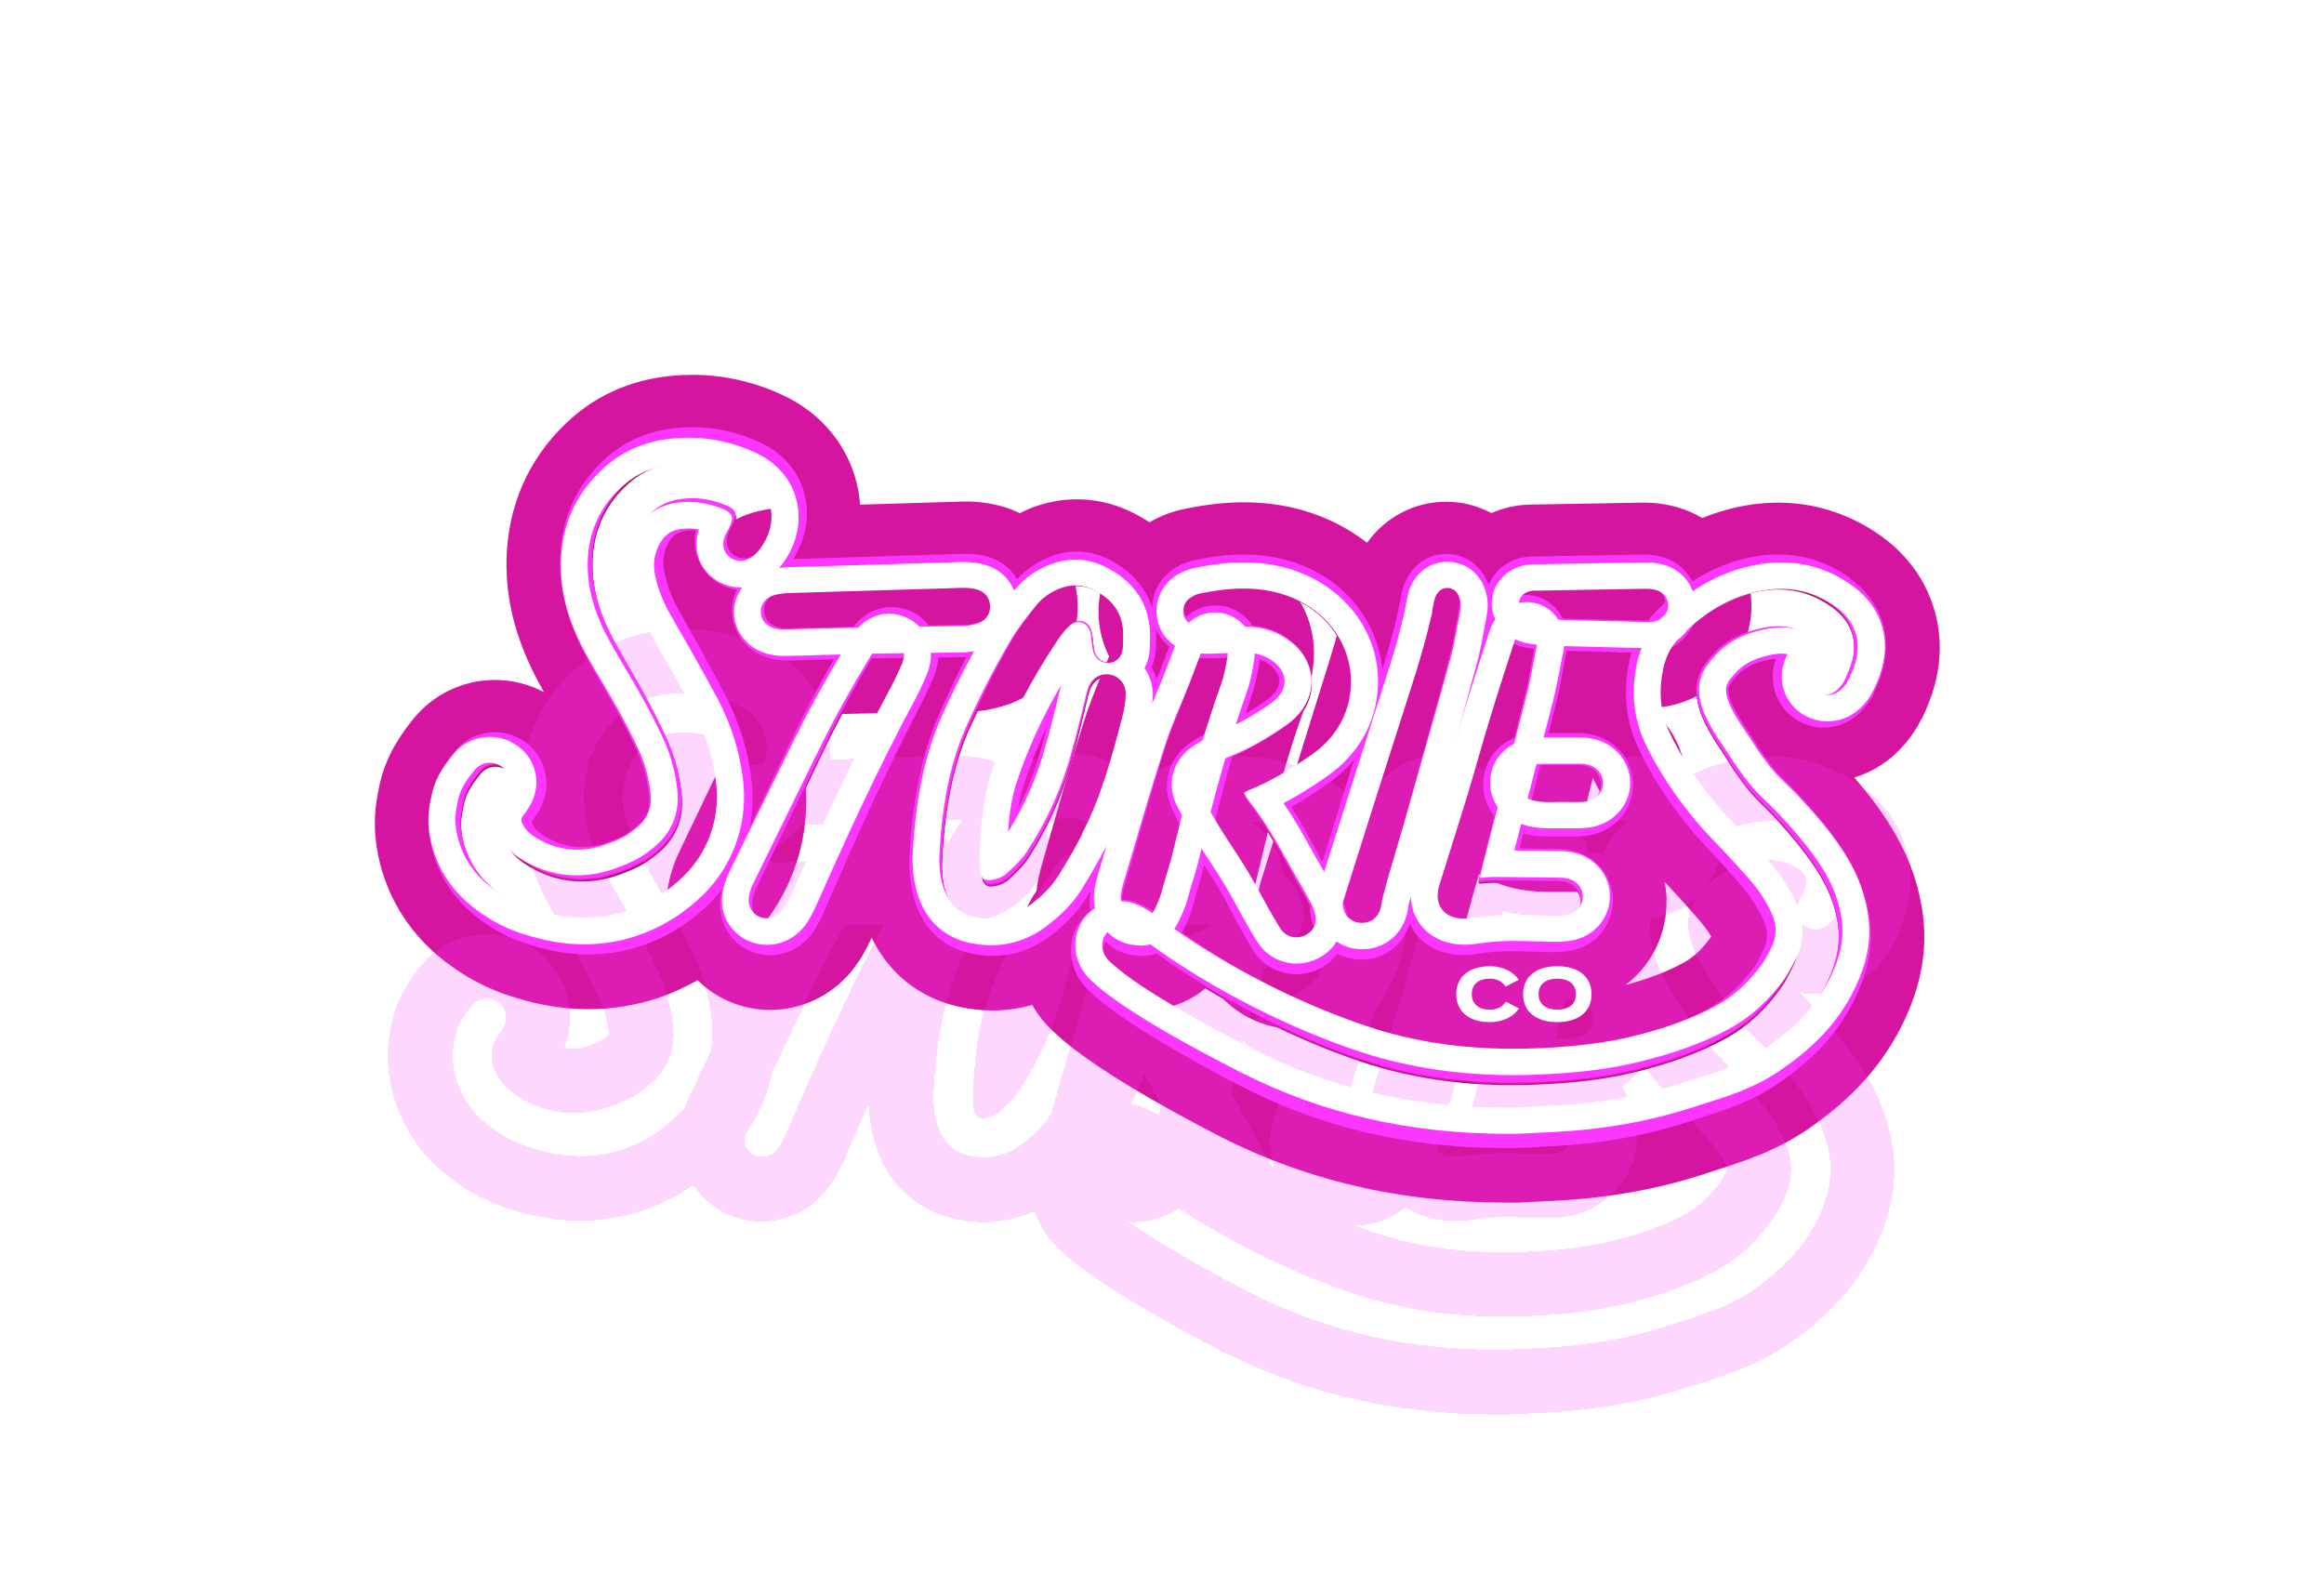 <svg width="217" height="148" viewBox="0 0 217 148" fill="none" xmlns="http://www.w3.org/2000/svg">
<g style="mix-blend-mode:hard-light" filter="url(#filter0_f_639_1396)">
<path d="M175.709 69.012C176.559 68.222 177.229 67.322 177.699 66.332C178.009 65.672 178.469 64.672 178.779 63.502C179.999 58.932 178.419 54.552 174.569 51.772C172.019 49.932 169.159 49.002 166.079 49.002C165.229 49.002 164.349 49.072 163.479 49.222C161.829 49.502 160.259 50.002 158.739 50.712C157.999 50.132 157.139 49.672 156.179 49.382C155.359 49.132 154.459 49.012 153.519 49.012H153.349L143.309 49.192H143.129C142.839 49.192 142.569 49.202 142.309 49.232C141.169 49.362 140.129 49.732 139.209 50.282C138.289 49.622 137.219 49.172 136.049 49.012C135.719 48.962 135.389 48.942 135.059 48.942C131.909 48.942 129.249 50.982 128.239 54.032C126.409 52.052 124.009 50.512 121.189 49.692C119.609 49.232 117.919 49.002 116.169 49.002C114.519 49.002 112.779 49.202 110.839 49.612C110.129 49.762 109.419 50.022 108.739 50.372C108.219 50.642 107.749 50.972 107.309 51.342C106.529 50.682 105.629 50.102 104.619 49.632C103.329 49.022 101.969 48.722 100.569 48.722C99.339 48.722 98.119 48.962 96.929 49.432C96.329 49.672 95.769 49.972 95.219 50.302C94.599 49.902 93.909 49.572 93.149 49.352C92.249 49.082 91.259 48.952 90.209 48.952H90.019C90.019 48.952 89.949 48.952 89.919 48.952L78.289 49.312C78.399 48.282 78.379 47.242 78.179 46.222C77.539 42.942 75.339 40.232 72.139 38.782C69.729 37.682 67.219 37.132 64.699 37.132H64.609C60.709 37.152 57.409 38.322 54.789 40.602C51.519 43.452 49.629 47.262 49.339 51.602C49.089 55.372 49.999 59.102 52.119 63.012C52.619 63.942 53.139 64.842 53.639 65.702C54.129 66.542 54.589 67.342 55.019 68.142C55.639 69.292 56.239 70.482 56.799 71.702C57.199 72.572 57.469 73.542 57.609 74.572C57.639 74.802 57.649 74.932 57.649 75.002C57.549 75.092 57.369 75.242 57.219 75.352C56.899 75.602 56.619 75.712 56.189 75.882C55.639 76.102 55.079 76.322 54.369 76.322C54.319 76.322 54.269 76.322 54.209 76.322C53.949 76.312 53.709 76.272 53.499 76.222C54.849 72.682 53.539 68.762 50.309 66.772C49.079 66.012 47.659 65.612 46.209 65.612C43.839 65.612 41.619 66.682 40.119 68.542C39.079 69.832 37.949 71.452 37.439 73.662C37.149 74.912 36.889 76.412 37.049 78.092C37.239 80.012 37.809 81.912 38.709 83.582C40.419 86.752 42.869 88.422 43.789 89.052C46.049 90.592 48.129 91.202 49.009 91.462C49.849 91.712 52.069 92.362 54.929 92.362C56.879 92.362 58.809 92.062 60.649 91.472C62.369 90.922 64.039 90.072 65.549 89.032C66.329 90.202 67.419 91.172 68.769 91.772C69.759 92.212 70.809 92.432 71.889 92.432C74.189 92.432 76.369 91.402 77.879 89.622C78.349 89.072 78.759 88.432 79.149 87.682C79.449 87.102 79.689 86.552 79.909 86.032C80.559 84.532 81.229 83.002 81.919 81.452C81.979 82.942 82.219 84.782 83.099 86.692C84.419 89.542 86.839 91.482 89.899 92.182C90.819 92.392 91.749 92.502 92.669 92.502C94.309 92.502 95.919 92.152 97.409 91.482C97.829 92.752 98.549 93.922 99.569 94.892C100.179 95.472 100.839 96.042 101.529 96.572C104.329 98.702 108.479 101.202 114.219 104.202C122.269 108.412 130.909 110.462 140.649 110.462C140.889 110.462 141.129 110.462 141.359 110.462C141.439 110.462 141.519 110.462 141.599 110.462L142.789 110.402C143.589 110.362 144.389 110.322 145.199 110.282C149.969 110.032 154.489 109.212 158.649 107.832C158.999 107.712 159.349 107.602 159.709 107.492C162.219 106.682 165.069 105.772 167.779 103.882C170.729 101.822 174.399 98.772 176.529 93.392C177.549 90.822 177.889 88.252 177.559 85.772C177.249 83.502 176.519 81.322 175.379 79.302C174.359 77.472 173.109 75.772 171.219 73.602C170.559 72.842 169.989 72.222 169.429 71.662C169.189 71.412 168.999 71.232 168.839 71.072C169.309 71.162 169.789 71.202 170.269 71.202C172.259 71.202 174.169 70.442 175.639 69.072L175.709 69.012ZM149.549 73.502C149.549 74.472 148.789 75.232 147.689 75.302C147.429 75.322 147.169 75.322 146.909 75.322C146.629 75.322 146.349 75.322 146.069 75.322C146.189 74.852 146.309 74.372 146.429 73.902C146.619 73.162 146.809 72.422 146.999 71.682C147.159 71.682 147.309 71.682 147.469 71.682C147.549 71.682 147.629 71.682 147.709 71.692C148.799 71.792 149.559 72.542 149.559 73.512L149.549 73.502ZM141.109 63.442C141.649 63.602 142.199 63.712 142.759 63.772C142.679 64.182 142.579 64.612 142.459 65.102C142.399 65.342 142.339 65.572 142.279 65.812C141.709 65.902 141.149 66.042 140.629 66.242C140.519 66.282 140.419 66.342 140.319 66.382C140.589 65.402 140.849 64.422 141.109 63.452V63.442ZM134.939 85.772V85.712C135.359 84.112 135.799 82.602 136.269 81.002C136.549 80.052 136.829 79.072 137.109 78.062C137.579 78.682 138.139 79.242 138.789 79.702C138.649 80.262 138.509 80.822 138.369 81.382C138.289 81.712 138.219 82.052 138.109 82.522C138.639 82.482 139.049 82.432 139.449 82.432C139.459 82.432 139.469 82.432 139.479 82.432C141.519 82.442 143.569 82.472 145.609 82.502C145.769 82.502 145.929 82.522 146.089 82.552C147.009 82.702 147.649 83.402 147.669 84.272C147.689 85.132 147.069 85.902 146.149 86.052C145.819 86.112 145.469 86.122 145.129 86.122C144.969 86.122 144.809 86.122 144.649 86.122C143.539 86.092 142.439 86.042 141.329 86.042C140.339 86.042 139.349 86.082 138.369 86.212C137.869 86.272 137.369 86.372 136.869 86.402C136.799 86.402 136.739 86.402 136.669 86.402C135.939 86.402 135.349 86.202 134.929 85.852C134.929 85.832 134.929 85.802 134.939 85.782V85.772ZM148.479 65.742C148.619 65.122 148.729 64.572 148.829 64.062C148.869 64.062 148.899 64.062 148.939 64.062C148.909 64.652 148.909 65.232 148.939 65.802C148.789 65.772 148.629 65.752 148.479 65.742ZM152.019 55.802C151.389 56.492 150.869 57.272 150.429 58.102C150.009 58.092 149.579 58.082 149.159 58.072C149.119 57.912 149.089 57.742 149.039 57.582C148.739 56.652 148.239 55.822 147.619 55.122L152.769 55.032C152.519 55.282 152.269 55.532 152.019 55.802ZM107.209 81.662C106.939 81.572 106.659 81.512 106.389 81.452C106.449 81.342 106.509 81.232 106.569 81.122C106.969 80.332 107.329 79.532 107.659 78.732C107.989 79.352 108.349 79.992 108.759 80.672C108.929 80.952 109.099 81.222 109.269 81.502C109.169 81.832 109.089 82.172 108.989 82.502C108.489 82.192 107.899 81.892 107.219 81.662H107.209ZM112.499 65.472C112.059 65.652 111.629 65.862 111.199 66.092C111.219 65.822 111.259 65.542 111.269 65.272C111.269 65.042 111.269 64.822 111.249 64.602C111.829 64.682 112.349 64.702 112.719 64.702C112.849 64.702 112.989 64.702 113.119 64.702C113.379 64.702 113.649 64.692 113.909 64.682C113.889 64.742 113.869 64.792 113.849 64.852C113.389 65.092 112.929 65.312 112.489 65.492L112.499 65.472ZM119.709 82.892C119.489 83.612 119.379 84.312 119.379 85.032C119.379 85.932 119.539 86.802 119.819 87.612C119.739 87.532 119.669 87.452 119.609 87.352C119.189 86.682 118.809 85.982 118.419 85.282C117.769 84.092 117.159 82.882 116.469 81.722C116.229 81.312 115.969 80.902 115.709 80.502C116.119 78.772 116.519 77.122 116.919 75.542C118.209 77.262 119.259 79.132 120.289 81.022C120.099 81.642 119.899 82.272 119.709 82.892ZM132.009 91.112C133.349 91.932 134.949 92.392 136.659 92.392C136.819 92.392 136.979 92.392 137.139 92.382C137.789 92.352 138.359 92.262 138.779 92.202C138.889 92.182 139.009 92.172 139.119 92.152C139.739 92.072 140.439 92.032 141.319 92.032C142.039 92.032 142.779 92.052 143.569 92.082L144.469 92.112C144.689 92.112 144.909 92.122 145.129 92.122C145.879 92.122 146.519 92.072 147.149 91.962C150.999 91.312 153.739 88.032 153.669 84.152C153.639 82.562 153.119 81.082 152.239 79.852C153.029 79.302 153.709 78.602 154.249 77.812C154.759 78.502 155.229 79.092 155.599 79.532C156.329 80.412 156.739 80.842 157.249 81.382C157.769 81.932 158.469 82.682 160.029 84.452C160.789 85.322 161.309 85.992 161.859 87.052C162.029 87.372 162.049 87.532 162.059 87.562C162.059 87.562 162.039 87.612 161.989 87.712L161.849 87.992C161.729 88.232 161.559 88.572 161.479 88.682C160.519 90.042 159.489 91.022 158.319 91.672C156.439 92.722 154.239 93.532 151.389 94.242C149.219 94.782 146.749 95.102 143.639 95.252C142.819 95.292 142.009 95.312 141.229 95.312C136.779 95.312 132.789 94.702 129.019 93.432C128.459 93.242 127.889 93.032 127.329 92.822C129.099 92.792 130.719 92.172 132.029 91.122L132.009 91.112ZM133.839 56.282C133.979 55.462 134.459 54.942 135.069 54.942C135.119 54.942 135.169 54.942 135.219 54.952C135.449 54.982 135.649 55.082 135.809 55.222C135.809 55.262 135.789 55.292 135.779 55.322C135.659 56.092 135.669 56.852 135.799 57.592C135.759 57.712 135.709 57.832 135.669 57.952L135.189 59.492C134.559 61.492 134.019 63.212 133.349 65.452C132.959 66.772 132.589 68.092 132.229 69.362C131.909 70.512 131.579 71.662 131.249 72.812C130.789 74.352 130.319 75.892 129.849 77.432C129.439 78.782 129.019 80.132 128.619 81.482C128.439 82.082 128.329 82.692 128.269 83.292C128.129 82.912 127.959 82.532 127.769 82.152C127.439 81.522 127.119 80.932 126.789 80.352C127.589 77.772 128.389 75.192 129.189 72.602C130.379 71.062 131.249 69.322 131.729 67.432C132.099 65.972 132.229 64.502 132.149 63.072C132.829 60.832 133.449 58.582 133.859 56.272L133.839 56.282ZM126.039 62.502C125.909 62.902 125.789 63.302 125.659 63.712L125.229 65.102C124.759 66.622 124.279 68.142 123.809 69.672C123.359 70.142 122.849 70.572 122.289 70.962C120.719 72.052 119.099 73.082 117.359 73.872C117.819 72.152 118.309 70.502 118.829 68.872C119.289 68.572 119.739 68.272 120.179 67.952C120.709 67.572 121.199 67.092 121.579 66.562C123.019 64.602 122.719 62.022 120.929 60.362C120.839 60.282 120.749 60.212 120.659 60.132C120.409 58.062 119.319 56.242 117.679 55.082C118.299 55.152 118.909 55.272 119.519 55.442C123.199 56.512 125.509 59.332 126.039 62.492V62.502ZM70.759 64.472C70.759 64.472 70.819 64.502 70.859 64.512C71.489 64.702 72.149 64.812 72.819 64.862C72.459 65.552 72.119 66.242 71.789 66.912C71.489 66.082 71.149 65.272 70.759 64.472ZM90.129 54.942C90.129 54.942 90.199 54.942 90.229 54.942C90.379 54.942 90.529 54.952 90.669 54.962C90.239 55.562 89.819 56.192 89.419 56.882C89.389 56.942 89.359 56.992 89.329 57.052C89.129 56.762 88.909 56.482 88.659 56.222C88.219 55.762 87.719 55.372 87.189 55.042L90.129 54.952V54.942ZM79.049 55.282C78.389 55.752 77.799 56.332 77.309 57.002C76.919 57.542 76.609 58.052 76.359 58.482C76.289 58.602 76.219 58.722 76.149 58.842C75.739 58.852 75.319 58.862 74.909 58.872C74.489 58.882 74.069 58.902 73.659 58.902C73.569 58.902 73.489 58.902 73.399 58.902C73.139 58.902 72.869 58.852 72.619 58.782C72.189 58.652 71.869 58.392 71.659 58.062C72.639 57.772 73.579 57.302 74.399 56.652C74.709 56.402 74.969 56.172 75.199 55.932C75.359 55.762 75.509 55.572 75.659 55.392L79.049 55.292V55.282ZM62.919 83.552C61.269 84.872 59.669 85.472 58.869 85.732C57.479 86.182 56.159 86.332 54.989 86.332C53.049 86.332 51.529 85.902 50.759 85.672C49.979 85.442 48.669 85.052 47.229 84.062C46.449 83.532 45.039 82.542 44.049 80.702C43.769 80.182 43.229 79.052 43.079 77.482C42.999 76.662 43.159 75.792 43.349 74.972C43.579 73.952 44.199 73.092 44.849 72.282C45.219 71.822 45.739 71.592 46.259 71.592C46.589 71.592 46.919 71.682 47.209 71.862C47.979 72.332 48.279 73.302 47.899 74.162C47.759 74.472 47.559 74.762 47.359 75.042C46.499 76.192 46.489 77.412 47.139 78.642C47.849 79.992 48.989 80.682 49.819 81.142C50.319 81.422 51.839 82.212 53.989 82.302C54.129 82.302 54.269 82.302 54.409 82.302C56.219 82.302 57.579 81.782 58.439 81.442C59.059 81.192 59.959 80.832 60.959 80.062C61.539 79.612 62.459 78.892 63.069 77.672C63.789 76.232 63.759 74.882 63.599 73.752C63.389 72.162 62.959 70.622 62.289 69.172C61.679 67.842 61.029 66.542 60.329 65.252C59.389 63.522 58.369 61.842 57.429 60.122C56.049 57.582 55.169 54.912 55.359 51.972C55.539 49.212 56.689 46.902 58.759 45.092C60.439 43.622 62.479 43.112 64.659 43.102C64.679 43.102 64.699 43.102 64.719 43.102C66.459 43.102 68.099 43.502 69.679 44.222C72.119 45.332 72.789 47.582 72.149 49.612C71.869 49.662 71.599 49.702 71.329 49.762C70.089 50.052 68.989 50.642 68.079 51.422C67.889 50.992 67.859 50.482 68.079 49.962C68.229 49.622 68.429 49.302 68.569 48.962C68.889 48.162 68.739 47.812 67.939 47.452C66.889 46.992 65.799 46.752 64.689 46.752C64.379 46.752 64.059 46.772 63.739 46.812C61.519 47.072 60.149 48.422 59.389 50.422C58.919 51.662 58.859 52.972 59.129 54.272C59.459 55.872 60.049 57.362 60.859 58.782C62.319 61.372 63.769 63.972 65.139 66.602C66.239 68.712 66.939 70.972 67.229 73.342C67.319 74.042 67.399 75.162 67.189 76.502C66.549 77.832 65.919 79.152 65.289 80.482C65.089 80.902 64.929 81.332 64.779 81.772C64.069 82.602 63.369 83.182 62.919 83.542V83.552ZM74.459 83.622C74.269 84.062 74.079 84.502 73.859 84.922C73.719 85.202 73.549 85.482 73.349 85.722C72.969 86.172 72.459 86.402 71.939 86.402C71.709 86.402 71.479 86.352 71.269 86.262C70.599 85.962 70.199 85.242 70.299 84.432C70.889 83.602 71.449 82.652 71.939 81.532C72.389 80.502 72.719 79.452 72.949 78.372C74.249 75.652 75.559 72.932 76.849 70.212C77.729 68.362 78.689 66.542 79.679 64.752C80.299 64.742 80.919 64.722 81.539 64.712C82.129 64.702 82.729 64.692 83.319 64.682C80.079 70.862 77.229 77.222 74.449 83.622H74.459ZM92.729 86.462C92.259 86.462 91.779 86.402 91.289 86.292C90.039 86.012 89.139 85.292 88.599 84.132C88.069 82.992 87.969 81.782 87.959 80.682C88.169 76.202 88.789 71.942 90.569 67.912C91.099 66.702 91.669 65.502 92.249 64.322C92.739 64.212 93.219 64.082 93.679 63.912C96.919 62.712 98.919 59.582 98.649 56.132C98.629 55.842 98.569 55.572 98.519 55.302C98.719 55.192 98.929 55.092 99.139 55.012C99.619 54.822 100.099 54.722 100.579 54.722C101.079 54.722 101.579 54.832 102.079 55.062C103.279 55.622 104.149 56.402 104.609 57.452C104.609 57.512 104.609 57.572 104.609 57.632C104.649 58.282 104.799 58.912 104.999 59.512C104.999 59.932 104.999 60.352 104.959 60.762C104.879 61.522 104.379 62.042 103.719 62.102C103.669 62.102 103.619 62.102 103.569 62.102C102.919 62.102 102.419 61.692 102.209 60.962C102.139 60.712 102.129 60.442 102.089 60.172C102.039 59.832 102.039 59.482 101.949 59.152C101.779 58.552 101.329 58.212 100.849 58.212C100.559 58.212 100.259 58.332 99.999 58.582C99.659 58.912 99.349 59.292 99.089 59.682C96.389 63.752 94.209 68.082 92.719 72.732C92.089 74.692 91.909 76.742 91.749 78.772C91.669 79.772 91.649 80.792 91.719 81.782C91.769 82.482 92.019 82.782 92.529 82.782C92.689 82.782 92.869 82.752 93.069 82.702C93.469 82.602 93.899 82.412 94.189 82.142C94.859 81.502 95.559 80.862 96.049 80.092C97.959 77.102 99.369 73.872 100.249 70.422C100.339 70.062 100.449 69.712 100.539 69.342C100.909 67.852 101.289 66.362 101.629 64.862C101.849 63.912 102.399 63.292 103.209 63.192C103.289 63.182 103.369 63.182 103.449 63.182C103.969 63.182 104.439 63.402 104.759 63.762C104.189 65.162 103.599 66.612 103.109 68.192C101.989 71.772 100.949 75.402 99.939 78.922L99.469 80.552L99.349 80.972C99.239 81.362 99.129 81.712 99.019 82.252C98.299 83.432 97.329 84.382 96.229 85.212C95.139 86.032 93.959 86.432 92.699 86.432L92.729 86.462ZM168.749 62.622C168.899 62.252 169.119 61.912 169.259 61.542C169.689 60.462 169.509 59.952 168.499 59.362C168.109 59.132 167.699 58.962 167.299 58.852C166.889 58.742 166.479 58.702 166.079 58.702C165.339 58.702 164.639 58.852 164.119 58.982C163.269 59.202 161.479 59.672 160.009 61.302C159.419 61.952 158.579 62.882 158.449 64.262C158.319 65.642 158.949 66.972 159.129 67.372C159.189 67.512 159.359 67.842 159.569 68.232C159.909 68.842 160.189 69.272 160.329 69.482C161.649 71.472 161.569 71.482 162.289 72.472C162.869 73.272 163.239 73.792 163.859 74.452C164.329 74.962 164.519 75.102 165.199 75.802C165.589 76.192 166.079 76.712 166.749 77.492C168.519 79.522 169.469 80.892 170.189 82.172C170.949 83.532 171.449 84.982 171.659 86.522C171.879 88.112 171.589 89.652 170.999 91.122C169.649 94.542 167.379 96.812 164.399 98.902C162.109 100.502 159.449 101.212 156.819 102.082C152.989 103.352 148.959 104.022 144.939 104.232C143.749 104.292 142.549 104.352 141.359 104.412C141.139 104.412 140.919 104.412 140.709 104.412C132.279 104.412 124.509 102.732 117.059 98.842C113.789 97.132 109.409 94.742 106.199 92.472C106.339 92.472 106.469 92.492 106.639 92.492C108.119 92.492 109.539 92.072 110.729 91.282C110.769 91.252 110.799 91.222 110.839 91.202C115.879 94.492 121.739 97.342 127.089 99.132C131.689 100.672 136.409 101.322 141.209 101.322C142.109 101.322 143.009 101.302 143.909 101.252C146.909 101.112 149.899 100.802 152.819 100.072C155.739 99.342 158.579 98.392 161.219 96.922C163.329 95.742 164.999 94.092 166.369 92.142C166.729 91.622 167.009 91.042 167.299 90.482C168.379 88.402 168.219 86.332 167.159 84.302C166.349 82.752 165.549 81.702 164.519 80.522C161.479 77.052 161.509 77.292 160.189 75.712C159.689 75.112 157.359 72.292 155.769 68.872C155.569 68.442 155.349 67.932 155.169 67.252C154.899 66.242 154.829 65.202 154.909 64.152C154.909 64.152 154.929 64.152 154.939 64.152C158.499 63.682 161.209 60.892 161.539 57.352C161.579 56.922 161.579 56.492 161.549 56.072C162.459 55.672 163.429 55.362 164.469 55.182C165.009 55.092 165.539 55.042 166.059 55.042C167.839 55.042 169.509 55.582 171.039 56.682C172.859 57.992 173.529 59.842 172.959 62.002C172.799 62.612 172.539 63.202 172.269 63.782C172.109 64.112 171.869 64.412 171.599 64.662C171.229 65.002 170.779 65.172 170.329 65.172C169.979 65.172 169.629 65.062 169.329 64.852C168.639 64.372 168.399 63.502 168.749 62.652V62.622Z" fill="#A10F49"/>
</g>
<g style="mix-blend-mode:hard-light" filter="url(#filter1_f_639_1396)">
<path d="M179.447 67.12C179.797 66.39 180.297 65.27 180.657 63.94C182.077 58.62 180.167 53.31 175.687 50.08C172.827 48.02 169.487 46.93 166.037 46.93C165.077 46.93 164.087 47.01 163.107 47.18C161.667 47.42 160.287 47.83 158.937 48.37C158.257 47.96 157.517 47.63 156.717 47.39C155.707 47.09 154.617 46.93 153.487 46.93H153.287L143.267 47.11H143.097C142.737 47.11 142.397 47.13 142.067 47.16C141.067 47.27 140.127 47.53 139.257 47.9C138.347 47.43 137.357 47.09 136.307 46.94C135.887 46.88 135.457 46.85 135.047 46.85C132.017 46.85 129.337 48.32 127.647 50.68C125.947 49.35 123.947 48.32 121.727 47.67C119.967 47.16 118.087 46.9 116.147 46.9C114.357 46.9 112.477 47.12 110.407 47.56C109.517 47.75 108.647 48.07 107.807 48.5C107.647 48.58 107.497 48.69 107.347 48.78C106.757 48.39 106.127 48.03 105.457 47.72C103.897 46.99 102.247 46.62 100.557 46.62C99.077 46.62 97.607 46.91 96.177 47.47C95.847 47.6 95.537 47.77 95.217 47.92C94.737 47.68 94.227 47.48 93.697 47.32C92.617 47 91.427 46.83 90.187 46.83H89.967C89.967 46.83 89.877 46.83 89.837 46.83L80.307 47.12C80.267 46.65 80.217 46.18 80.127 45.71C79.367 41.79 76.757 38.55 72.957 36.83C70.277 35.61 67.497 35 64.687 35H64.587C60.197 35.02 56.457 36.36 53.467 38.96C49.787 42.17 47.667 46.45 47.337 51.34C47.057 55.5 48.047 59.58 50.357 63.84C50.497 64.1 50.637 64.36 50.787 64.62C49.377 63.88 47.807 63.49 46.207 63.49C43.227 63.49 40.437 64.83 38.557 67.17C37.447 68.56 36.087 70.48 35.487 73.09C35.187 74.41 34.867 76.19 35.057 78.16C35.277 80.37 35.907 82.47 36.947 84.4C38.887 87.99 41.627 89.87 42.667 90.57C45.187 92.29 47.477 92.96 48.457 93.25C49.887 93.67 52.117 94.23 54.947 94.23C57.107 94.23 59.237 93.9 61.277 93.24C62.607 92.81 63.897 92.22 65.137 91.52C65.947 92.32 66.897 92.98 67.977 93.46C69.217 94.01 70.547 94.3 71.907 94.3C74.797 94.3 77.537 93.02 79.427 90.78C79.997 90.11 80.497 89.35 80.947 88.46C81.107 88.15 81.257 87.84 81.387 87.55C82.997 90.89 85.857 93.17 89.487 93.99C90.557 94.23 91.637 94.35 92.697 94.35C93.947 94.35 95.187 94.17 96.377 93.83C96.867 94.68 97.477 95.48 98.217 96.18C98.877 96.81 99.597 97.43 100.347 98C103.237 100.2 107.477 102.75 113.327 105.81C121.667 110.17 130.617 112.29 140.677 112.29C140.917 112.29 141.167 112.29 141.407 112.29C141.507 112.29 141.617 112.29 141.717 112.29L142.897 112.23C143.707 112.19 144.507 112.15 145.317 112.11C150.267 111.85 154.967 111 159.287 109.57C159.637 109.46 159.977 109.34 160.327 109.23C162.977 108.38 165.977 107.41 168.927 105.35C171.867 103.3 176.037 99.89 178.387 93.96C179.537 91.07 179.917 88.16 179.537 85.33C179.197 82.81 178.387 80.4 177.127 78.15C176.107 76.33 174.907 74.65 173.147 72.6C174.567 72.16 175.887 71.41 177.007 70.36C178.037 69.39 178.857 68.29 179.427 67.09L179.447 67.12ZM127.857 76.66C127.857 76.66 127.917 76.62 127.937 76.59C127.917 76.65 127.897 76.71 127.887 76.77C127.787 77.08 127.697 77.4 127.597 77.71C127.587 77.68 127.567 77.66 127.557 77.63C127.657 77.31 127.757 76.98 127.857 76.66ZM147.617 84.19C147.637 85.05 147.017 85.82 146.097 85.97C145.767 86.03 145.417 86.04 145.077 86.04C144.917 86.04 144.757 86.04 144.597 86.04C143.487 86.01 142.387 85.96 141.277 85.96C140.287 85.96 139.297 86 138.317 86.13C137.817 86.19 137.317 86.29 136.817 86.32C136.837 86.22 136.847 86.13 136.857 86.05C137.247 84.56 137.657 83.12 138.097 81.62C138.137 81.65 138.187 81.67 138.227 81.7C138.177 81.92 138.127 82.16 138.057 82.45C138.587 82.41 138.997 82.36 139.397 82.36C139.407 82.36 139.417 82.36 139.427 82.36C139.467 82.36 139.517 82.36 139.557 82.36C140.657 82.81 141.847 83.1 143.127 83.21C143.557 83.25 144.017 83.27 144.507 83.27C144.737 83.27 144.957 83.27 145.187 83.27C145.307 83.27 145.437 83.27 145.557 83.27C145.617 83.27 145.677 83.27 145.737 83.27C145.847 83.27 145.957 83.27 146.067 83.27C146.327 83.27 146.577 83.27 146.837 83.27C146.997 83.27 147.137 83.27 147.287 83.27C147.477 83.54 147.587 83.87 147.597 84.22L147.617 84.19ZM148.197 74.75C148.237 74.6 148.277 74.45 148.307 74.3C148.447 73.75 148.587 73.19 148.737 72.64C148.957 73.09 149.177 73.53 149.407 73.96C149.287 74.35 149.027 74.67 148.677 74.9C148.517 74.85 148.357 74.8 148.197 74.76V74.75ZM133.717 57.31L133.277 58.69C133.427 58.06 133.557 57.42 133.677 56.79C133.677 56.97 133.697 57.14 133.717 57.31ZM117.757 82.22C117.627 82.64 117.537 83.07 117.467 83.49C117.357 83.28 117.237 83.08 117.127 82.87C117.217 82.54 117.307 82.2 117.387 81.84C117.727 80.39 118.057 79.01 118.387 77.67C118.557 77.95 118.737 78.24 118.907 78.52C118.527 79.75 118.137 80.98 117.757 82.21V82.22ZM155.617 84.03C155.607 83.45 155.537 82.88 155.427 82.33C155.527 82.44 155.637 82.55 155.737 82.67C156.247 83.21 156.937 83.94 158.467 85.69C159.087 86.4 159.447 86.87 159.777 87.44C159.767 87.46 159.757 87.48 159.747 87.5C158.967 88.6 158.187 89.34 157.287 89.84C155.777 90.68 154.007 91.37 151.787 91.97C154.187 90.14 155.667 87.25 155.607 84.04L155.617 84.03ZM124.837 59.33C124.487 60.54 124.107 61.77 123.717 63.03L123.277 64.43C122.567 66.71 121.857 68.99 121.147 71.27C121.097 71.42 121.057 71.57 121.007 71.72C120.597 71.99 120.167 72.26 119.747 72.51C120.307 70.55 120.897 68.66 121.567 66.79C121.657 66.54 121.727 66.3 121.797 66.05C122.287 65.22 122.497 64.3 122.427 63.4C122.497 63.02 122.547 62.65 122.597 62.33C122.907 60.07 122.427 57.91 121.367 56.13C122.857 56.91 124.027 58.03 124.837 59.33ZM102.047 54.97C102.287 55.08 102.517 55.21 102.737 55.34C102.607 56.1 102.537 56.87 102.587 57.67C102.667 58.96 103.007 60.19 103.557 61.29C103.467 61.52 103.377 61.75 103.277 61.98C102.757 61.88 102.347 61.51 102.177 60.88C102.107 60.63 102.097 60.36 102.057 60.09C102.007 59.75 102.007 59.4 101.917 59.07C101.747 58.47 101.297 58.13 100.817 58.13C100.717 58.13 100.617 58.16 100.507 58.19C100.627 57.44 100.657 56.67 100.597 55.88C100.567 55.45 100.487 55.04 100.407 54.63C100.447 54.63 100.497 54.62 100.537 54.62C101.037 54.62 101.537 54.73 102.037 54.96L102.047 54.97ZM58.827 85.63C57.437 86.08 56.117 86.23 54.947 86.23C53.007 86.23 51.487 85.8 50.717 85.57C49.937 85.34 48.627 84.95 47.187 83.96C46.407 83.43 44.997 82.44 44.007 80.6C43.727 80.08 43.187 78.95 43.037 77.38C42.957 76.56 43.117 75.69 43.307 74.87C43.537 73.85 44.157 72.99 44.807 72.18C45.177 71.72 45.697 71.49 46.217 71.49C46.547 71.49 46.877 71.58 47.167 71.76C47.937 72.23 48.237 73.2 47.857 74.06C47.717 74.37 47.517 74.66 47.317 74.94C46.457 76.09 46.447 77.31 47.097 78.54C47.807 79.89 48.947 80.58 49.777 81.04C50.277 81.32 51.797 82.11 53.947 82.2C54.087 82.2 54.227 82.2 54.367 82.2C56.177 82.2 57.537 81.68 58.397 81.34C59.017 81.09 59.917 80.73 60.917 79.96C61.497 79.51 62.417 78.79 63.027 77.57C63.747 76.13 63.717 74.78 63.557 73.65C63.347 72.06 62.917 70.52 62.247 69.07C61.637 67.74 60.987 66.44 60.287 65.15C59.347 63.42 58.327 61.74 57.387 60.02C56.007 57.48 55.127 54.81 55.317 51.87C55.497 49.11 56.647 46.8 58.717 44.99C60.397 43.52 62.437 43.01 64.617 43C64.637 43 64.657 43 64.677 43C66.417 43 68.057 43.4 69.637 44.12C71.267 44.86 72.107 46.11 72.297 47.46C71.797 47.52 71.307 47.61 70.827 47.72C70.057 47.9 69.317 48.18 68.637 48.53C68.777 47.96 68.577 47.66 67.897 47.36C66.847 46.9 65.757 46.66 64.647 46.66C64.337 46.66 64.017 46.68 63.697 46.72C61.477 46.98 60.107 48.33 59.347 50.33C58.877 51.57 58.817 52.88 59.087 54.18C59.417 55.78 60.007 57.27 60.817 58.69C62.277 61.28 63.727 63.88 65.097 66.51C66.017 68.27 66.637 70.14 66.987 72.09C66.807 72.46 66.637 72.83 66.457 73.2C65.447 75.31 64.437 77.41 63.427 79.53C62.907 80.62 62.547 81.76 62.357 82.92C62.297 83.25 62.267 83.58 62.247 83.91C60.827 84.91 59.517 85.4 58.817 85.62L58.827 85.63ZM74.427 83.52C74.237 83.96 74.047 84.4 73.827 84.82C73.687 85.1 73.517 85.38 73.317 85.62C72.937 86.07 72.427 86.3 71.907 86.3C71.727 86.3 71.547 86.26 71.377 86.2C72.207 85.13 73.047 83.81 73.737 82.22C74.947 79.44 75.447 76.48 75.237 73.4C75.767 72.3 76.287 71.2 76.817 70.1C77.367 68.94 77.957 67.8 78.557 66.67C79.557 66.64 80.557 66.62 81.547 66.6C81.787 66.6 82.027 66.6 82.267 66.59C79.447 72.14 76.897 77.8 74.427 83.51V83.52ZM91.247 86.2C89.997 85.92 89.107 85.2 88.557 84.04C88.027 82.9 87.927 81.69 87.917 80.59C88.117 76.43 88.677 72.47 90.167 68.7C90.267 68.52 90.347 68.33 90.447 68.15C90.767 67.54 91.047 66.95 91.287 66.41C92.327 66.3 93.357 66.06 94.327 65.7C94.887 65.49 95.417 65.24 95.907 64.94C94.627 67.41 93.537 69.98 92.677 72.66C92.047 74.62 91.867 76.67 91.707 78.7C91.627 79.7 91.607 80.72 91.677 81.71C91.727 82.41 91.977 82.71 92.487 82.71C92.647 82.71 92.827 82.68 93.027 82.63C93.427 82.53 93.857 82.34 94.147 82.07C94.817 81.43 95.517 80.79 96.007 80.02C97.917 77.03 99.327 73.8 100.207 70.35C100.297 69.99 100.407 69.64 100.497 69.27C100.867 67.78 101.247 66.29 101.587 64.79C101.767 64.02 102.167 63.49 102.737 63.25C102.197 64.59 101.637 65.98 101.157 67.52C100.027 71.13 98.987 74.77 97.977 78.3L97.507 79.93L97.387 80.34C97.217 80.92 97.087 81.37 96.937 82.16C96.867 82.5 96.817 82.84 96.787 83.18C96.277 83.9 95.867 84.7 95.567 85.55C94.657 86.09 93.687 86.37 92.657 86.37C92.187 86.37 91.707 86.31 91.217 86.2H91.247ZM170.967 91.03C169.617 94.45 167.347 96.72 164.367 98.81C162.077 100.41 159.417 101.12 156.787 101.99C152.957 103.26 148.927 103.93 144.907 104.14C143.717 104.2 142.517 104.26 141.327 104.32C141.107 104.32 140.887 104.32 140.677 104.32C132.247 104.32 124.477 102.64 117.027 98.75C114.587 97.48 111.537 95.82 108.807 94.12C109.877 93.87 110.887 93.46 111.807 92.85C112.107 92.65 112.367 92.44 112.627 92.23C113.087 92.51 113.547 92.79 114.007 93.06C115.497 94.64 117.457 95.67 119.597 95.99C122.107 97.18 124.637 98.22 127.057 99.03C131.657 100.57 136.377 101.22 141.177 101.22C142.077 101.22 142.977 101.2 143.877 101.15C146.877 101.01 149.867 100.7 152.787 99.97C155.707 99.24 158.547 98.29 161.187 96.82C163.297 95.64 164.967 93.99 166.337 92.04C166.697 91.52 166.977 90.94 167.267 90.38C168.347 88.3 168.187 86.23 167.127 84.2C166.317 82.65 165.517 81.6 164.487 80.42C161.447 76.95 161.477 77.19 160.157 75.61C159.807 75.19 158.587 73.71 157.347 71.7C157.037 69.96 156.247 68.38 155.127 67.08C155.037 66.74 154.967 66.39 154.927 66.04C155.007 66.04 155.097 66.04 155.177 66.02C156.347 65.87 157.447 65.51 158.437 64.99C158.537 66.05 158.957 66.97 159.107 67.28C159.167 67.42 159.337 67.75 159.547 68.14C159.887 68.75 160.167 69.18 160.307 69.39C161.627 71.38 161.547 71.39 162.267 72.38C162.847 73.18 163.217 73.7 163.837 74.36C164.307 74.87 164.497 75.01 165.177 75.71C165.567 76.1 166.057 76.62 166.727 77.4C168.497 79.43 169.447 80.8 170.167 82.08C170.927 83.44 171.427 84.89 171.637 86.43C171.857 88.02 171.567 89.56 170.977 91.03H170.967ZM172.917 61.88C172.757 62.49 172.497 63.08 172.227 63.66C172.067 63.99 171.827 64.29 171.557 64.54C171.187 64.88 170.737 65.05 170.287 65.05C169.937 65.05 169.587 64.94 169.287 64.73C168.597 64.25 168.357 63.38 168.707 62.53C168.857 62.16 169.077 61.82 169.217 61.45C169.647 60.37 169.467 59.86 168.457 59.27C168.067 59.04 167.657 58.87 167.257 58.76C166.847 58.65 166.437 58.61 166.037 58.61C165.297 58.61 164.597 58.76 164.077 58.89C163.837 58.95 163.527 59.04 163.167 59.16C163.327 58.6 163.437 58.02 163.497 57.42C163.567 56.69 163.537 55.98 163.457 55.28C163.777 55.2 164.107 55.12 164.437 55.06C164.977 54.97 165.507 54.92 166.027 54.92C167.807 54.92 169.477 55.46 171.007 56.56C172.827 57.87 173.497 59.72 172.927 61.88H172.917Z" fill="#D5159F"/>
</g>
<g style="mix-blend-mode:hard-light" filter="url(#filter2_ddi_639_1396)">
<path d="M175.709 68.748C176.559 67.958 177.229 67.058 177.699 66.068C178.009 65.408 178.469 64.408 178.779 63.238C179.999 58.668 178.419 54.288 174.569 51.508C172.019 49.668 169.159 48.738 166.079 48.738C165.229 48.738 164.349 48.808 163.479 48.958C161.829 49.238 160.259 49.738 158.739 50.448C157.999 49.868 157.139 49.408 156.179 49.118C155.359 48.868 154.459 48.748 153.519 48.748H153.349L143.309 48.928H143.129C142.839 48.928 142.569 48.938 142.309 48.968C141.169 49.098 140.129 49.468 139.209 50.018C138.289 49.358 137.219 48.908 136.049 48.748C135.719 48.698 135.389 48.678 135.059 48.678C131.909 48.678 129.249 50.718 128.239 53.768C126.409 51.788 124.009 50.248 121.189 49.428C119.609 48.968 117.919 48.738 116.169 48.738C114.519 48.738 112.779 48.938 110.839 49.348C110.129 49.498 109.419 49.758 108.739 50.108C108.219 50.378 107.749 50.708 107.309 51.078C106.529 50.418 105.629 49.838 104.619 49.368C103.329 48.758 101.969 48.458 100.569 48.458C99.339 48.458 98.119 48.698 96.929 49.168C96.329 49.408 95.769 49.708 95.219 50.038C94.599 49.638 93.909 49.308 93.149 49.088C92.249 48.818 91.259 48.688 90.209 48.688H90.019C90.019 48.688 89.949 48.688 89.919 48.688L78.289 49.048C78.399 48.018 78.379 46.978 78.179 45.958C77.539 42.678 75.339 39.968 72.139 38.518C69.729 37.418 67.219 36.868 64.699 36.868H64.609C60.709 36.888 57.409 38.058 54.789 40.338C51.519 43.188 49.629 46.998 49.339 51.338C49.089 55.108 49.999 58.838 52.119 62.748C52.619 63.678 53.139 64.578 53.639 65.438C54.129 66.278 54.589 67.078 55.019 67.878C55.639 69.028 56.239 70.218 56.799 71.438C57.199 72.308 57.469 73.278 57.609 74.308C57.639 74.538 57.649 74.668 57.649 74.738C57.549 74.828 57.369 74.978 57.219 75.088C56.899 75.338 56.619 75.448 56.189 75.618C55.639 75.838 55.079 76.058 54.369 76.058C54.319 76.058 54.269 76.058 54.209 76.058C53.949 76.048 53.709 76.008 53.499 75.958C54.849 72.418 53.539 68.498 50.309 66.508C49.079 65.748 47.659 65.348 46.209 65.348C43.839 65.348 41.619 66.418 40.119 68.278C39.079 69.568 37.949 71.188 37.439 73.398C37.149 74.648 36.889 76.148 37.049 77.828C37.239 79.748 37.809 81.648 38.709 83.318C40.419 86.488 42.869 88.158 43.789 88.788C46.049 90.328 48.129 90.938 49.009 91.198C49.849 91.448 52.069 92.098 54.929 92.098C56.879 92.098 58.809 91.798 60.649 91.208C62.369 90.658 64.039 89.808 65.549 88.768C66.329 89.938 67.419 90.908 68.769 91.508C69.759 91.948 70.809 92.168 71.889 92.168C74.189 92.168 76.369 91.138 77.879 89.358C78.349 88.808 78.759 88.168 79.149 87.418C79.449 86.838 79.689 86.288 79.909 85.768C80.559 84.268 81.229 82.738 81.919 81.188C81.979 82.678 82.219 84.518 83.099 86.428C84.419 89.278 86.839 91.218 89.899 91.918C90.819 92.128 91.749 92.238 92.669 92.238C94.309 92.238 95.919 91.888 97.409 91.218C97.829 92.488 98.549 93.658 99.569 94.628C100.179 95.208 100.839 95.778 101.529 96.308C104.329 98.438 108.479 100.938 114.219 103.938C122.269 108.148 130.909 110.198 140.649 110.198C140.889 110.198 141.129 110.198 141.359 110.198C141.439 110.198 141.519 110.198 141.599 110.198L142.789 110.138C143.589 110.098 144.389 110.058 145.199 110.018C149.969 109.768 154.489 108.948 158.649 107.568C158.999 107.448 159.349 107.338 159.709 107.228C162.219 106.418 165.069 105.508 167.779 103.618C170.729 101.558 174.399 98.508 176.529 93.128C177.549 90.558 177.889 87.988 177.559 85.508C177.249 83.238 176.519 81.058 175.379 79.038C174.359 77.208 173.109 75.508 171.219 73.338C170.559 72.578 169.989 71.958 169.429 71.398C169.189 71.148 168.999 70.968 168.839 70.808C169.309 70.898 169.789 70.938 170.269 70.938C172.259 70.938 174.169 70.178 175.639 68.808L175.709 68.748ZM149.549 73.238C149.549 74.208 148.789 74.968 147.689 75.038C147.429 75.058 147.169 75.058 146.909 75.058C146.629 75.058 146.349 75.058 146.069 75.058C146.189 74.588 146.309 74.108 146.429 73.638C146.619 72.898 146.809 72.158 146.999 71.418C147.159 71.418 147.309 71.418 147.469 71.418C147.549 71.418 147.629 71.418 147.709 71.428C148.799 71.528 149.559 72.278 149.559 73.248L149.549 73.238ZM141.109 63.178C141.649 63.338 142.199 63.448 142.759 63.508C142.679 63.918 142.579 64.348 142.459 64.838C142.399 65.078 142.339 65.308 142.279 65.548C141.709 65.638 141.149 65.778 140.629 65.978C140.519 66.018 140.419 66.078 140.319 66.118C140.589 65.138 140.849 64.158 141.109 63.188V63.178ZM134.939 85.508V85.448C135.359 83.848 135.799 82.338 136.269 80.738C136.549 79.788 136.829 78.808 137.109 77.798C137.579 78.418 138.139 78.978 138.789 79.438C138.649 79.998 138.509 80.558 138.369 81.118C138.289 81.448 138.219 81.788 138.109 82.258C138.639 82.218 139.049 82.168 139.449 82.168C139.459 82.168 139.469 82.168 139.479 82.168C141.519 82.178 143.569 82.208 145.609 82.238C145.769 82.238 145.929 82.258 146.089 82.288C147.009 82.438 147.649 83.138 147.669 84.008C147.689 84.868 147.069 85.638 146.149 85.788C145.819 85.848 145.469 85.858 145.129 85.858C144.969 85.858 144.809 85.858 144.649 85.858C143.539 85.828 142.439 85.778 141.329 85.778C140.339 85.778 139.349 85.818 138.369 85.948C137.869 86.008 137.369 86.108 136.869 86.138C136.799 86.138 136.739 86.138 136.669 86.138C135.939 86.138 135.349 85.938 134.929 85.588C134.929 85.568 134.929 85.538 134.939 85.518V85.508ZM148.479 65.478C148.619 64.858 148.729 64.308 148.829 63.798C148.869 63.798 148.899 63.798 148.939 63.798C148.909 64.388 148.909 64.968 148.939 65.538C148.789 65.508 148.629 65.488 148.479 65.478ZM152.019 55.538C151.389 56.228 150.869 57.008 150.429 57.838C150.009 57.828 149.579 57.818 149.159 57.808C149.119 57.648 149.089 57.478 149.039 57.318C148.739 56.388 148.239 55.558 147.619 54.858L152.769 54.768C152.519 55.018 152.269 55.268 152.019 55.538ZM107.209 81.398C106.939 81.308 106.659 81.248 106.389 81.188C106.449 81.078 106.509 80.968 106.569 80.858C106.969 80.068 107.329 79.268 107.659 78.468C107.989 79.088 108.349 79.728 108.759 80.408C108.929 80.688 109.099 80.958 109.269 81.238C109.169 81.568 109.089 81.908 108.989 82.238C108.489 81.928 107.899 81.628 107.219 81.398H107.209ZM112.499 65.208C112.059 65.388 111.629 65.598 111.199 65.828C111.219 65.558 111.259 65.278 111.269 65.008C111.269 64.778 111.269 64.558 111.249 64.338C111.829 64.418 112.349 64.438 112.719 64.438C112.849 64.438 112.989 64.438 113.119 64.438C113.379 64.438 113.649 64.428 113.909 64.418C113.889 64.478 113.869 64.528 113.849 64.588C113.389 64.828 112.929 65.048 112.489 65.228L112.499 65.208ZM119.709 82.628C119.489 83.348 119.379 84.048 119.379 84.768C119.379 85.668 119.539 86.538 119.819 87.348C119.739 87.268 119.669 87.188 119.609 87.088C119.189 86.418 118.809 85.718 118.419 85.018C117.769 83.828 117.159 82.618 116.469 81.458C116.229 81.048 115.969 80.638 115.709 80.238C116.119 78.508 116.519 76.858 116.919 75.278C118.209 76.998 119.259 78.868 120.289 80.758C120.099 81.378 119.899 82.008 119.709 82.628ZM132.009 90.848C133.349 91.668 134.949 92.128 136.659 92.128C136.819 92.128 136.979 92.128 137.139 92.118C137.789 92.088 138.359 91.998 138.779 91.938C138.889 91.918 139.009 91.908 139.119 91.888C139.739 91.808 140.439 91.768 141.319 91.768C142.039 91.768 142.779 91.788 143.569 91.818L144.469 91.848C144.689 91.848 144.909 91.858 145.129 91.858C145.879 91.858 146.519 91.808 147.149 91.698C150.999 91.048 153.739 87.768 153.669 83.888C153.639 82.298 153.119 80.818 152.239 79.588C153.029 79.038 153.709 78.338 154.249 77.548C154.759 78.238 155.229 78.828 155.599 79.268C156.329 80.148 156.739 80.578 157.249 81.118C157.769 81.668 158.469 82.418 160.029 84.188C160.789 85.058 161.309 85.728 161.859 86.788C162.029 87.108 162.049 87.268 162.059 87.298C162.059 87.298 162.039 87.348 161.989 87.448L161.849 87.728C161.729 87.968 161.559 88.308 161.479 88.418C160.519 89.778 159.489 90.758 158.319 91.408C156.439 92.458 154.239 93.268 151.389 93.978C149.219 94.518 146.749 94.838 143.639 94.988C142.819 95.028 142.009 95.048 141.229 95.048C136.779 95.048 132.789 94.438 129.019 93.168C128.459 92.978 127.889 92.768 127.329 92.558C129.099 92.528 130.719 91.908 132.029 90.858L132.009 90.848ZM133.839 56.018C133.979 55.198 134.459 54.678 135.069 54.678C135.119 54.678 135.169 54.678 135.219 54.688C135.449 54.718 135.649 54.818 135.809 54.958C135.809 54.998 135.789 55.028 135.779 55.058C135.659 55.828 135.669 56.588 135.799 57.328C135.759 57.448 135.709 57.568 135.669 57.688L135.189 59.228C134.559 61.228 134.019 62.948 133.349 65.188C132.959 66.508 132.589 67.828 132.229 69.098C131.909 70.248 131.579 71.398 131.249 72.548C130.789 74.088 130.319 75.628 129.849 77.168C129.439 78.518 129.019 79.868 128.619 81.218C128.439 81.818 128.329 82.428 128.269 83.028C128.129 82.648 127.959 82.268 127.769 81.888C127.439 81.258 127.119 80.668 126.789 80.088C127.589 77.508 128.389 74.928 129.189 72.338C130.379 70.798 131.249 69.058 131.729 67.168C132.099 65.708 132.229 64.238 132.149 62.808C132.829 60.568 133.449 58.318 133.859 56.008L133.839 56.018ZM126.039 62.238C125.909 62.638 125.789 63.038 125.659 63.448L125.229 64.838C124.759 66.358 124.279 67.878 123.809 69.408C123.359 69.878 122.849 70.308 122.289 70.698C120.719 71.788 119.099 72.818 117.359 73.608C117.819 71.888 118.309 70.238 118.829 68.608C119.289 68.308 119.739 68.008 120.179 67.688C120.709 67.308 121.199 66.828 121.579 66.298C123.019 64.338 122.719 61.758 120.929 60.098C120.839 60.018 120.749 59.948 120.659 59.868C120.409 57.798 119.319 55.978 117.679 54.818C118.299 54.888 118.909 55.008 119.519 55.178C123.199 56.248 125.509 59.068 126.039 62.228V62.238ZM70.759 64.208C70.759 64.208 70.819 64.238 70.859 64.248C71.489 64.438 72.149 64.548 72.819 64.598C72.459 65.288 72.119 65.978 71.789 66.648C71.489 65.818 71.149 65.008 70.759 64.208ZM90.129 54.678C90.129 54.678 90.199 54.678 90.229 54.678C90.379 54.678 90.529 54.688 90.669 54.698C90.239 55.298 89.819 55.928 89.419 56.618C89.389 56.678 89.359 56.728 89.329 56.788C89.129 56.498 88.909 56.218 88.659 55.958C88.219 55.498 87.719 55.108 87.189 54.778L90.129 54.688V54.678ZM79.049 55.018C78.389 55.488 77.799 56.068 77.309 56.738C76.919 57.278 76.609 57.788 76.359 58.218C76.289 58.338 76.219 58.458 76.149 58.578C75.739 58.588 75.319 58.598 74.909 58.608C74.489 58.618 74.069 58.638 73.659 58.638C73.569 58.638 73.489 58.638 73.399 58.638C73.139 58.638 72.869 58.588 72.619 58.518C72.189 58.388 71.869 58.128 71.659 57.798C72.639 57.508 73.579 57.038 74.399 56.388C74.709 56.138 74.969 55.908 75.199 55.668C75.359 55.498 75.509 55.308 75.659 55.128L79.049 55.028V55.018ZM62.919 83.288C61.269 84.608 59.669 85.208 58.869 85.468C57.479 85.918 56.159 86.068 54.989 86.068C53.049 86.068 51.529 85.638 50.759 85.408C49.979 85.178 48.669 84.788 47.229 83.798C46.449 83.268 45.039 82.278 44.049 80.438C43.769 79.918 43.229 78.788 43.079 77.218C42.999 76.398 43.159 75.528 43.349 74.708C43.579 73.688 44.199 72.828 44.849 72.018C45.219 71.558 45.739 71.328 46.259 71.328C46.589 71.328 46.919 71.418 47.209 71.598C47.979 72.068 48.279 73.038 47.899 73.898C47.759 74.208 47.559 74.498 47.359 74.778C46.499 75.928 46.489 77.148 47.139 78.378C47.849 79.728 48.989 80.418 49.819 80.878C50.319 81.158 51.839 81.948 53.989 82.038C54.129 82.038 54.269 82.038 54.409 82.038C56.219 82.038 57.579 81.518 58.439 81.178C59.059 80.928 59.959 80.568 60.959 79.798C61.539 79.348 62.459 78.628 63.069 77.408C63.789 75.968 63.759 74.618 63.599 73.488C63.389 71.898 62.959 70.358 62.289 68.908C61.679 67.578 61.029 66.278 60.329 64.988C59.389 63.258 58.369 61.578 57.429 59.858C56.049 57.318 55.169 54.648 55.359 51.708C55.539 48.948 56.689 46.638 58.759 44.828C60.439 43.358 62.479 42.848 64.659 42.838C64.679 42.838 64.699 42.838 64.719 42.838C66.459 42.838 68.099 43.238 69.679 43.958C72.119 45.068 72.789 47.318 72.149 49.348C71.869 49.398 71.599 49.438 71.329 49.498C70.089 49.788 68.989 50.378 68.079 51.158C67.889 50.728 67.859 50.218 68.079 49.698C68.229 49.358 68.429 49.038 68.569 48.698C68.889 47.898 68.739 47.548 67.939 47.188C66.889 46.728 65.799 46.488 64.689 46.488C64.379 46.488 64.059 46.508 63.739 46.548C61.519 46.808 60.149 48.158 59.389 50.158C58.919 51.398 58.859 52.708 59.129 54.008C59.459 55.608 60.049 57.098 60.859 58.518C62.319 61.108 63.769 63.708 65.139 66.338C66.239 68.448 66.939 70.708 67.229 73.078C67.319 73.778 67.399 74.898 67.189 76.238C66.549 77.568 65.919 78.888 65.289 80.218C65.089 80.638 64.929 81.068 64.779 81.508C64.069 82.338 63.369 82.918 62.919 83.278V83.288ZM74.459 83.358C74.269 83.798 74.079 84.238 73.859 84.658C73.719 84.938 73.549 85.218 73.349 85.458C72.969 85.908 72.459 86.138 71.939 86.138C71.709 86.138 71.479 86.088 71.269 85.998C70.599 85.698 70.199 84.978 70.299 84.168C70.889 83.338 71.449 82.388 71.939 81.268C72.389 80.238 72.719 79.188 72.949 78.108C74.249 75.388 75.559 72.668 76.849 69.948C77.729 68.098 78.689 66.278 79.679 64.488C80.299 64.478 80.919 64.458 81.539 64.448C82.129 64.438 82.729 64.428 83.319 64.418C80.079 70.598 77.229 76.958 74.449 83.358H74.459ZM92.729 86.198C92.259 86.198 91.779 86.138 91.289 86.028C90.039 85.748 89.139 85.028 88.599 83.868C88.069 82.728 87.969 81.518 87.959 80.418C88.169 75.938 88.789 71.678 90.569 67.648C91.099 66.438 91.669 65.238 92.249 64.058C92.739 63.948 93.219 63.818 93.679 63.648C96.919 62.448 98.919 59.318 98.649 55.868C98.629 55.578 98.569 55.308 98.519 55.038C98.719 54.928 98.929 54.828 99.139 54.748C99.619 54.558 100.099 54.458 100.579 54.458C101.079 54.458 101.579 54.568 102.079 54.798C103.279 55.358 104.149 56.138 104.609 57.188C104.609 57.248 104.609 57.308 104.609 57.368C104.649 58.018 104.799 58.648 104.999 59.248C104.999 59.668 104.999 60.088 104.959 60.498C104.879 61.258 104.379 61.778 103.719 61.838C103.669 61.838 103.619 61.838 103.569 61.838C102.919 61.838 102.419 61.428 102.209 60.698C102.139 60.448 102.129 60.178 102.089 59.908C102.039 59.568 102.039 59.218 101.949 58.888C101.779 58.288 101.329 57.948 100.849 57.948C100.559 57.948 100.259 58.068 99.999 58.318C99.659 58.648 99.349 59.028 99.089 59.418C96.389 63.488 94.209 67.818 92.719 72.468C92.089 74.428 91.909 76.478 91.749 78.508C91.669 79.508 91.649 80.528 91.719 81.518C91.769 82.218 92.019 82.518 92.529 82.518C92.689 82.518 92.869 82.488 93.069 82.438C93.469 82.338 93.899 82.148 94.189 81.878C94.859 81.238 95.559 80.598 96.049 79.828C97.959 76.838 99.369 73.608 100.249 70.158C100.339 69.798 100.449 69.448 100.539 69.078C100.909 67.588 101.289 66.098 101.629 64.598C101.849 63.648 102.399 63.028 103.209 62.928C103.289 62.918 103.369 62.918 103.449 62.918C103.969 62.918 104.439 63.138 104.759 63.498C104.189 64.898 103.599 66.348 103.109 67.928C101.989 71.508 100.949 75.138 99.939 78.658L99.469 80.288L99.349 80.708C99.239 81.098 99.129 81.448 99.019 81.988C98.299 83.168 97.329 84.118 96.229 84.948C95.139 85.768 93.959 86.168 92.699 86.168L92.729 86.198ZM168.749 62.358C168.899 61.988 169.119 61.648 169.259 61.278C169.689 60.198 169.509 59.688 168.499 59.098C168.109 58.868 167.699 58.698 167.299 58.588C166.889 58.478 166.479 58.438 166.079 58.438C165.339 58.438 164.639 58.588 164.119 58.718C163.269 58.938 161.479 59.408 160.009 61.038C159.419 61.688 158.579 62.618 158.449 63.998C158.319 65.378 158.949 66.708 159.129 67.108C159.189 67.248 159.359 67.578 159.569 67.968C159.909 68.578 160.189 69.008 160.329 69.218C161.649 71.208 161.569 71.218 162.289 72.208C162.869 73.008 163.239 73.528 163.859 74.188C164.329 74.698 164.519 74.838 165.199 75.538C165.589 75.928 166.079 76.448 166.749 77.228C168.519 79.258 169.469 80.628 170.189 81.908C170.949 83.268 171.449 84.718 171.659 86.258C171.879 87.848 171.589 89.388 170.999 90.858C169.649 94.278 167.379 96.548 164.399 98.638C162.109 100.238 159.449 100.948 156.819 101.818C152.989 103.088 148.959 103.758 144.939 103.968C143.749 104.028 142.549 104.088 141.359 104.148C141.139 104.148 140.919 104.148 140.709 104.148C132.279 104.148 124.509 102.468 117.059 98.578C113.789 96.868 109.409 94.478 106.199 92.208C106.339 92.208 106.469 92.228 106.639 92.228C108.119 92.228 109.539 91.808 110.729 91.018C110.769 90.988 110.799 90.958 110.839 90.938C115.879 94.228 121.739 97.078 127.089 98.868C131.689 100.408 136.409 101.058 141.209 101.058C142.109 101.058 143.009 101.038 143.909 100.988C146.909 100.848 149.899 100.538 152.819 99.808C155.739 99.078 158.579 98.128 161.219 96.658C163.329 95.478 164.999 93.828 166.369 91.878C166.729 91.358 167.009 90.778 167.299 90.218C168.379 88.138 168.219 86.068 167.159 84.038C166.349 82.488 165.549 81.438 164.519 80.258C161.479 76.788 161.509 77.028 160.189 75.448C159.689 74.848 157.359 72.028 155.769 68.608C155.569 68.178 155.349 67.668 155.169 66.988C154.899 65.978 154.829 64.938 154.909 63.888C154.909 63.888 154.929 63.888 154.939 63.888C158.499 63.418 161.209 60.628 161.539 57.088C161.579 56.658 161.579 56.228 161.549 55.808C162.459 55.408 163.429 55.098 164.469 54.918C165.009 54.828 165.539 54.778 166.059 54.778C167.839 54.778 169.509 55.318 171.039 56.418C172.859 57.728 173.529 59.578 172.959 61.738C172.799 62.348 172.539 62.938 172.269 63.518C172.109 63.848 171.869 64.148 171.599 64.398C171.229 64.738 170.779 64.908 170.329 64.908C169.979 64.908 169.629 64.798 169.329 64.588C168.639 64.108 168.399 63.238 168.749 62.388V62.358Z" fill="#FB37FF" fill-opacity="0.2" shape-rendering="crispEdges"/>
</g>
<g filter="url(#filter3_f_639_1396)">
<path d="M172.75 53.978C170.72 52.518 168.45 51.768 166.02 51.768C165.33 51.768 164.63 51.828 163.93 51.948C161.81 52.308 159.85 53.088 158.02 54.288C157.47 53.228 156.51 52.398 155.28 52.028C154.73 51.868 154.13 51.778 153.48 51.778H153.36L143.29 51.958H143.25H143.09C142.92 51.958 142.75 51.958 142.59 51.988C140.92 52.168 139.59 53.188 139 54.618C138.98 54.558 138.97 54.498 138.94 54.438C138.34 52.948 137.12 51.968 135.6 51.758C135.41 51.728 135.22 51.718 135.03 51.718C132.96 51.718 131.24 53.288 130.85 55.538C130.44 57.878 129.79 60.158 129.07 62.508C128.63 57.838 125.33 53.798 120.32 52.348C119.01 51.968 117.61 51.778 116.14 51.778C114.67 51.778 113.17 51.958 111.44 52.328C110.99 52.428 110.54 52.588 110.09 52.818C108.55 53.618 107.64 55.048 107.57 56.718C106.93 54.738 105.48 53.148 103.32 52.128C102.43 51.708 101.5 51.498 100.54 51.498C99.69 51.498 98.84 51.668 98 51.998C96.84 52.458 95.81 53.178 94.97 54.068C94.39 53.088 93.45 52.338 92.27 51.988C91.64 51.798 90.95 51.708 90.18 51.708H90.04L74.08 52.198C75.16 50.468 75.58 48.458 75.21 46.548C74.75 44.198 73.22 42.328 70.88 41.268C68.86 40.348 66.77 39.888 64.68 39.888H64.61C61.45 39.908 58.81 40.828 56.75 42.618C54.05 44.968 52.56 47.978 52.32 51.558C52.11 54.738 52.9 57.938 54.74 61.338C55.23 62.238 55.73 63.118 56.23 63.968C56.73 64.828 57.19 65.638 57.65 66.468C58.3 67.668 58.93 68.928 59.52 70.208C60.04 71.348 60.4 72.608 60.58 73.928C60.69 74.738 60.69 75.408 60.34 76.108C60.03 76.718 59.52 77.118 59.06 77.478C58.38 78.008 57.78 78.248 57.29 78.438C56.63 78.698 55.65 79.088 54.37 79.088C54.28 79.088 54.18 79.088 54.08 79.088C52.73 79.028 51.72 78.568 51.24 78.298C50.61 77.948 50.06 77.608 49.75 77.018C49.67 76.868 49.65 76.778 49.64 76.738C49.64 76.738 49.67 76.688 49.72 76.608C49.99 76.248 50.34 75.748 50.6 75.148C51.58 72.898 50.79 70.358 48.73 69.088C47.97 68.618 47.09 68.368 46.2 68.368C44.74 68.368 43.38 69.028 42.45 70.178C41.58 71.258 40.73 72.478 40.36 74.078C40.13 75.088 39.91 76.298 40.03 77.548C40.18 79.078 40.64 80.578 41.35 81.908C42.71 84.438 44.65 85.758 45.48 86.328C47.35 87.598 49.04 88.098 49.86 88.338C50.58 88.548 52.51 89.118 54.94 89.118C56.58 89.118 58.19 88.868 59.74 88.368C61.53 87.788 63.26 86.858 64.75 85.678C65.33 85.218 66.4 84.348 67.45 82.978C67.39 83.198 67.33 83.418 67.29 83.638C66.93 85.798 68.04 87.918 70 88.788C70.6 89.058 71.24 89.188 71.9 89.188C73.31 89.188 74.66 88.548 75.6 87.438C75.92 87.058 76.21 86.618 76.49 86.068C76.75 85.568 76.97 85.068 77.17 84.598C79.8 78.528 82.69 72.038 86.02 65.708C86.46 64.858 86.83 64.028 87.13 63.328C87.41 62.668 87.57 62.028 87.61 61.398C88.45 61.388 89.29 61.378 90.13 61.358C90.16 61.358 90.2 61.358 90.23 61.348C89.39 62.978 88.57 64.678 87.77 66.488C86.06 70.368 85.18 74.638 84.91 80.328C84.91 80.388 84.91 80.448 84.91 80.518C84.93 81.808 85.05 83.498 85.83 85.188C86.77 87.198 88.41 88.518 90.58 89.008C91.29 89.168 91.99 89.248 92.68 89.248C94.61 89.248 96.4 88.638 98.01 87.428C99.58 86.248 100.75 84.988 101.6 83.568C101.69 83.418 101.77 83.278 101.85 83.128C101.74 83.778 101.73 84.408 101.81 85.008C100.75 85.838 100.05 87.108 100.01 88.588C99.97 90.048 100.55 91.428 101.65 92.468C102.18 92.978 102.75 93.468 103.36 93.928C106.02 95.958 110.03 98.358 115.62 101.288C123.23 105.268 131.42 107.198 140.66 107.198C140.89 107.198 141.11 107.198 141.34 107.198C141.38 107.198 141.42 107.198 141.46 107.198L142.65 107.138C143.45 107.098 144.25 107.058 145.05 107.018C149.55 106.778 153.81 106.008 157.72 104.718C158.08 104.598 158.44 104.488 158.8 104.368C161.23 103.588 163.73 102.778 166.07 101.148C168.68 99.328 171.91 96.648 173.74 92.018C174.58 89.898 174.85 87.898 174.58 85.908C174.32 84.018 173.71 82.188 172.76 80.498C171.84 78.858 170.71 77.308 168.96 75.308C168.34 74.598 167.8 74.018 167.29 73.488C166.96 73.158 166.74 72.938 166.55 72.748C166.37 72.568 166.22 72.428 166.01 72.198C165.52 71.668 165.22 71.248 164.68 70.498C164.35 70.038 164.23 69.858 163.98 69.448C163.74 69.068 163.42 68.558 162.79 67.608C162.66 67.408 162.43 67.058 162.15 66.568C161.97 66.248 161.84 65.988 161.79 65.878C161.39 65.018 161.36 64.538 161.38 64.328C161.41 63.968 161.72 63.608 162.18 63.098C163.05 62.138 164.16 61.848 164.82 61.668C165.21 61.568 165.54 61.508 165.83 61.488C165.08 63.568 165.77 65.838 167.55 67.078C168.35 67.638 169.29 67.938 170.27 67.938C171.5 67.938 172.68 67.468 173.59 66.618C174.15 66.088 174.61 65.478 174.92 64.838C175.2 64.248 175.56 63.448 175.8 62.538C176.7 59.168 175.58 56.058 172.74 54.018L172.75 53.978ZM106.17 84.258C105.71 84.098 105.24 84.018 104.76 84.008C104.76 83.858 104.79 83.698 104.81 83.548C104.93 82.918 104.99 82.778 105.22 81.998C106.39 77.918 107.54 73.828 108.81 69.788C109.44 67.768 110.32 65.828 111.08 63.848C111.39 63.048 111.68 62.248 111.97 61.448C112.22 61.468 112.46 61.478 112.66 61.478C112.78 61.478 112.89 61.478 113.01 61.478C113.47 61.478 113.94 61.448 114.4 61.428C114.47 61.428 114.53 61.428 114.59 61.428C114.46 62.288 114.3 63.158 114 63.978C113.46 65.488 112.98 67.008 112.52 68.528C112.02 68.788 111.53 69.078 111.07 69.418C109.04 70.908 108.41 73.318 109.45 75.568C109.68 76.068 109.94 76.578 110.22 77.108C110 78.038 109.77 78.968 109.55 79.908C109.25 81.208 108.8 82.478 108.48 83.778C108.48 83.778 108.36 84.278 107.91 85.238C107.45 84.908 106.85 84.528 106.14 84.288L106.17 84.258ZM118.84 62.328C119.53 62.968 119.64 63.838 119.12 64.548C118.92 64.828 118.66 65.078 118.39 65.278C117.65 65.808 116.97 66.248 116.3 66.648C116.49 66.088 116.66 65.518 116.86 64.958C117.29 63.748 117.5 62.538 117.63 61.588C118.08 61.748 118.49 61.988 118.85 62.318L118.84 62.328ZM110.65 86.498C111.19 85.348 111.38 84.648 111.42 84.468C111.55 83.928 111.72 83.368 111.89 82.778C112.08 82.138 112.27 81.478 112.44 80.778C112.48 80.848 112.53 80.918 112.57 80.988C113.01 81.678 113.43 82.338 113.83 83.008C114.24 83.698 114.62 84.408 115.02 85.168C115.26 85.608 115.49 86.058 115.73 86.498L115.83 86.678C116.2 87.348 116.58 88.038 117.01 88.728C117.9 90.128 119.4 90.968 121.03 90.968C121.49 90.968 121.96 90.898 122.41 90.768C123.44 90.458 124.28 89.848 124.88 89.058C125.38 89.318 125.94 89.498 126.53 89.568C126.73 89.588 126.92 89.598 127.11 89.598C129.23 89.598 130.98 88.278 131.64 86.238C131.78 86.528 131.94 86.808 132.13 87.078C133.13 88.428 134.72 89.168 136.6 89.168C136.71 89.168 136.82 89.168 136.94 89.168C137.44 89.148 137.88 89.078 138.27 89.018C138.41 88.998 138.54 88.978 138.68 88.958C139.43 88.858 140.25 88.818 141.26 88.818C142.02 88.818 142.79 88.848 143.6 88.868L144.49 88.898C144.68 88.898 144.87 88.898 145.06 88.898C145.64 88.898 146.12 88.858 146.58 88.788C148.95 88.388 150.64 86.368 150.6 83.988C150.55 81.648 148.87 79.748 146.5 79.358C146.26 79.318 145.95 79.278 145.58 79.268H144.93C143.91 79.248 142.89 79.228 141.87 79.218C141.99 78.758 142.1 78.288 142.22 77.828C142.63 77.938 143.07 78.018 143.55 78.058C143.84 78.088 144.15 78.098 144.5 78.098C144.69 78.098 144.89 78.098 145.08 78.098C145.24 78.098 145.39 78.098 145.55 78.098C145.59 78.098 145.63 78.098 145.67 78.098C145.83 78.098 145.98 78.098 146.14 78.098C146.37 78.098 146.6 78.098 146.83 78.098C147.16 78.098 147.48 78.098 147.81 78.068C150.47 77.898 152.47 75.838 152.48 73.278C152.48 70.738 150.56 68.718 147.91 68.468C147.74 68.448 147.56 68.448 147.39 68.448H146.42H145.34C145.09 68.448 144.85 68.448 144.6 68.448C144.84 67.498 145.09 66.538 145.32 65.578C145.62 64.358 145.78 63.468 145.95 62.528C146.04 62.028 146.14 61.508 146.26 60.888C146.26 60.848 146.26 60.808 146.28 60.768C148.13 60.818 149.97 60.868 151.82 60.918H152.35C152.27 61.208 152.18 61.488 152.12 61.788C151.69 63.878 151.72 65.888 152.22 67.768C152.45 68.658 152.75 69.338 153 69.878C154.61 73.358 156.92 76.278 157.83 77.378C158.5 78.188 158.87 78.568 159.36 79.098C159.89 79.658 160.62 80.438 162.21 82.248C163.11 83.268 163.76 84.118 164.45 85.438C165.12 86.718 165.16 87.748 164.59 88.858L164.45 89.128C164.25 89.528 164.05 89.908 163.87 90.178C162.64 91.918 161.28 93.188 159.71 94.068C157.59 95.248 155.16 96.158 152.04 96.928C149.67 97.518 147.02 97.868 143.71 98.028C142.85 98.068 141.99 98.088 141.15 98.088C136.37 98.088 132.06 97.428 127.99 96.058C122.02 94.058 115.48 90.708 110.36 87.058C110.46 86.878 110.55 86.698 110.63 86.518L110.65 86.498ZM123.48 80.448C123.36 80.238 123.24 80.028 123.13 79.818C122.33 78.338 121.52 76.828 120.57 75.348C121.77 74.668 122.9 73.918 123.96 73.178C124.91 72.518 125.73 71.778 126.43 70.968C126.26 71.508 126.09 72.058 125.92 72.598C125.11 75.208 124.3 77.828 123.49 80.438L123.48 80.448ZM134.3 82.958C135.17 80.058 136.08 77.178 136.94 74.278C137.66 71.838 138.31 69.378 139.04 66.938C139.8 64.378 140.4 62.508 141.17 60.048C141.33 60.118 141.48 60.198 141.64 60.258C142.15 60.428 142.7 60.538 143.26 60.588C142.94 62.188 142.81 63.188 142.4 64.858C142.07 66.208 141.73 67.558 141.38 68.908C139.69 69.628 138.62 71.108 138.51 72.928C138.44 74.168 138.81 75.298 139.54 76.188C139.13 77.838 138.71 79.498 138.3 81.148C138.22 81.478 138.15 81.818 138.04 82.288C138.57 82.248 138.98 82.198 139.38 82.198C139.39 82.198 139.4 82.198 139.41 82.198C141.45 82.208 143.5 82.238 145.54 82.268C145.7 82.268 145.86 82.288 146.02 82.318C146.94 82.468 147.58 83.168 147.6 84.038C147.62 84.898 147 85.668 146.08 85.818C145.75 85.878 145.4 85.888 145.06 85.888C144.9 85.888 144.74 85.888 144.58 85.888C143.47 85.858 142.37 85.808 141.26 85.808C140.27 85.808 139.28 85.848 138.3 85.978C137.8 86.038 137.3 86.138 136.8 86.168C136.73 86.168 136.67 86.168 136.6 86.168C134.71 86.168 133.73 84.848 134.29 82.978L134.3 82.958ZM143.45 72.918C143.57 72.428 143.7 71.928 143.83 71.438C144.33 71.438 144.84 71.428 145.34 71.428C146.03 71.428 146.71 71.428 147.4 71.428C147.48 71.428 147.56 71.428 147.64 71.438C148.73 71.538 149.49 72.288 149.49 73.258C149.49 74.228 148.73 74.988 147.63 75.058C147.37 75.078 147.11 75.078 146.85 75.078C146.42 75.078 145.99 75.068 145.57 75.068C145.22 75.068 144.87 75.088 144.52 75.088C144.29 75.088 144.05 75.088 143.82 75.058C143.53 75.038 143.24 74.978 142.96 74.898C143.13 74.238 143.29 73.578 143.46 72.918H143.45ZM142.89 54.968C142.95 54.968 143.01 54.968 143.07 54.968C143.14 54.968 143.21 54.968 143.28 54.968L153.38 54.788C153.38 54.788 153.43 54.788 153.46 54.788C153.78 54.788 154.1 54.818 154.4 54.908C155.07 55.108 155.45 55.628 155.49 56.258C155.04 56.678 154.6 57.108 154.17 57.588C154.07 57.698 153.98 57.828 153.89 57.948C153.86 57.948 153.83 57.948 153.8 57.948C153.72 57.948 153.64 57.948 153.56 57.948C151.07 57.888 148.58 57.828 146.09 57.758C146.03 57.758 145.97 57.758 145.91 57.748C145.26 56.408 143.92 55.548 142.41 55.548C142.21 55.548 142.01 55.578 141.82 55.618C142.02 55.268 142.4 55.038 142.9 54.978L142.89 54.968ZM130.91 66.638C131.99 63.138 133.16 59.658 133.79 56.038C133.93 55.218 134.41 54.698 135.02 54.698C135.07 54.698 135.12 54.698 135.17 54.708C135.63 54.768 135.95 55.068 136.14 55.538C136.3 55.948 136.32 56.398 136.24 56.828C135.96 58.348 135.73 59.878 135.34 61.368C134.12 65.988 132.8 70.578 131.55 75.188C130.72 78.268 129.84 81.018 129.05 84.098C128.96 84.458 128.94 84.838 128.84 85.188C128.6 86.068 127.94 86.578 127.12 86.578C127.04 86.578 126.96 86.578 126.88 86.568C126.47 86.518 126.09 86.328 125.82 86.028C125.82 85.948 125.82 85.868 125.82 85.798C125.77 85.288 125.64 84.758 125.45 84.238C127.25 78.368 129.1 72.508 130.91 66.638ZM111.46 55.468C111.65 55.368 111.85 55.288 112.05 55.248C113.4 54.958 114.76 54.768 116.12 54.768C117.24 54.768 118.36 54.898 119.47 55.218C124.47 56.668 126.95 61.358 125.85 65.728C125.31 67.838 124.03 69.488 122.24 70.728C120.43 71.988 118.57 73.178 116.51 73.998C116.42 74.038 116.33 74.108 116.16 74.218C116.37 74.548 116.51 74.828 116.71 75.078C118.19 76.998 119.34 79.128 120.49 81.248C121.1 82.368 121.75 83.478 122.34 84.608C122.34 84.668 122.33 84.728 122.33 84.798C122.33 85.498 122.49 86.148 122.76 86.748C122.59 87.288 122.15 87.708 121.57 87.878C121.4 87.928 121.22 87.958 121.05 87.958C120.47 87.958 119.91 87.668 119.57 87.118C119.15 86.448 118.77 85.748 118.38 85.048C117.73 83.858 117.12 82.648 116.43 81.488C115.61 80.098 114.69 78.758 113.86 77.368C113.72 77.128 113.59 76.888 113.45 76.648C113.94 74.658 114.48 72.648 115.06 70.648C116.87 69.878 118.54 68.868 120.14 67.728C120.67 67.348 121.16 66.868 121.54 66.338C122.98 64.378 122.68 61.798 120.89 60.138C119.76 59.078 118.42 58.538 116.95 58.408C116.31 57.448 115.31 56.748 114.08 56.568C113.88 56.538 113.68 56.528 113.48 56.528C112.44 56.528 111.5 56.928 110.75 57.618C110.65 57.438 110.58 57.238 110.57 57.018C110.52 56.298 110.85 55.798 111.48 55.468H111.46ZM107.9 60.828C107.95 60.378 107.95 59.978 107.95 59.628C107.95 59.518 107.95 59.418 107.95 59.308C107.95 59.108 107.93 58.908 107.92 58.708C108.2 59.358 108.62 59.918 109.17 60.368L109.06 60.668C108.8 61.368 108.55 62.058 108.28 62.758C108.19 62.988 108.1 63.208 108.01 63.438C107.89 63.028 107.73 62.638 107.52 62.288C107.72 61.838 107.85 61.358 107.9 60.838V60.828ZM70.16 72.748C69.83 70.038 69.02 67.418 67.76 64.988C66.55 62.668 65.22 60.228 63.43 57.068C62.74 55.848 62.28 54.658 62.03 53.428C61.86 52.628 61.91 51.898 62.15 51.268C62.7 49.838 63.42 49.638 64.05 49.558C64.25 49.538 64.45 49.518 64.65 49.518C64.76 49.518 64.87 49.518 64.97 49.528C64.6 51.318 65.24 53.118 66.72 54.218C67.33 54.678 68.03 54.958 68.77 55.078C68.51 55.658 68.35 56.278 68.34 56.938C68.33 58.988 69.67 60.788 71.69 61.408C72.2 61.568 72.74 61.648 73.29 61.668C73.39 61.668 73.5 61.668 73.61 61.668C73.92 61.668 74.24 61.668 74.55 61.648H74.93L77.02 61.578C77.3 61.578 77.58 61.568 77.86 61.558C76.39 64.118 75.17 66.428 74.09 68.688C73.05 70.868 72.01 73.048 70.96 75.228C70.64 75.888 70.33 76.548 70.02 77.198C70.29 75.768 70.34 74.278 70.16 72.748ZM66.38 78.908C65.34 81.298 63.7 82.648 62.87 83.308C61.22 84.628 59.62 85.228 58.82 85.488C57.43 85.938 56.11 86.088 54.94 86.088C53 86.088 51.48 85.658 50.71 85.428C49.93 85.198 48.62 84.808 47.18 83.818C46.4 83.288 44.99 82.298 44 80.458C43.72 79.938 43.18 78.808 43.03 77.238C42.95 76.418 43.11 75.548 43.3 74.728C43.53 73.708 44.15 72.848 44.8 72.038C45.17 71.578 45.69 71.348 46.21 71.348C46.54 71.348 46.87 71.438 47.16 71.618C47.93 72.088 48.23 73.058 47.85 73.918C47.71 74.228 47.51 74.518 47.31 74.798C46.45 75.948 46.44 77.168 47.09 78.398C47.8 79.748 48.94 80.438 49.77 80.898C50.27 81.178 51.79 81.968 53.94 82.058C54.08 82.058 54.22 82.058 54.36 82.058C56.17 82.058 57.53 81.538 58.39 81.198C59.01 80.948 59.91 80.588 60.91 79.818C61.49 79.368 62.41 78.648 63.02 77.428C63.74 75.988 63.71 74.638 63.55 73.508C63.34 71.918 62.91 70.378 62.24 68.928C61.63 67.598 60.98 66.298 60.28 65.008C59.34 63.278 58.32 61.598 57.38 59.878C56 57.338 55.12 54.668 55.31 51.728C55.49 48.968 56.64 46.658 58.71 44.848C60.39 43.378 62.43 42.868 64.61 42.858C64.63 42.858 64.65 42.858 64.67 42.858C66.41 42.858 68.05 43.258 69.63 43.978C73.01 45.518 73.01 49.228 70.81 51.528C70.76 51.588 70.69 51.638 70.63 51.688C70.26 51.978 69.85 52.128 69.45 52.128C69.11 52.128 68.78 52.018 68.49 51.808C67.87 51.348 67.68 50.538 68.02 49.728C68.17 49.388 68.37 49.068 68.51 48.728C68.83 47.928 68.68 47.578 67.88 47.218C66.83 46.758 65.74 46.518 64.63 46.518C64.32 46.518 64 46.538 63.68 46.578C61.46 46.838 60.09 48.188 59.33 50.188C58.86 51.428 58.8 52.738 59.07 54.038C59.4 55.638 59.99 57.128 60.8 58.548C62.26 61.138 63.71 63.738 65.08 66.368C66.18 68.478 66.88 70.738 67.17 73.108C67.31 74.238 67.44 76.448 66.37 78.908H66.38ZM83.36 64.288C80.09 70.518 77.21 76.928 74.41 83.378C74.22 83.818 74.03 84.258 73.81 84.678C73.67 84.958 73.5 85.238 73.3 85.478C72.92 85.928 72.41 86.158 71.89 86.158C71.66 86.158 71.43 86.108 71.22 86.018C70.52 85.708 70.11 84.938 70.25 84.108C70.32 83.668 70.47 83.228 70.66 82.828C72.7 78.538 74.77 74.268 76.81 69.978C78.19 67.068 79.75 64.248 81.38 61.478C81.4 61.478 81.42 61.478 81.45 61.478C82.49 61.458 83.54 61.448 84.58 61.428C84.53 61.668 84.47 61.908 84.37 62.128C84.06 62.858 83.73 63.588 83.36 64.288ZM90.07 58.338C88.95 58.358 87.83 58.378 86.7 58.398C86.61 58.278 86.53 58.158 86.43 58.048C85.6 57.178 84.43 56.678 83.22 56.678C83.16 56.678 83.1 56.678 83.05 56.678C81.72 56.758 80.51 57.428 79.71 58.518C78.1 58.558 76.48 58.598 74.87 58.638C74.45 58.648 74.03 58.668 73.62 58.668C73.53 58.668 73.45 58.668 73.36 58.668C73.1 58.668 72.83 58.618 72.58 58.548C71.81 58.318 71.35 57.698 71.35 56.968C71.35 56.218 71.88 55.568 72.67 55.378C73.08 55.278 73.51 55.228 73.93 55.208L90.08 54.708C90.08 54.708 90.15 54.708 90.18 54.708C90.59 54.708 91.02 54.748 91.41 54.868C92.14 55.088 92.56 55.608 92.62 56.378C92.68 57.108 92.28 57.788 91.54 58.068C91.08 58.238 90.56 58.338 90.07 58.348V58.338ZM101.16 78.178C100.5 79.478 99.79 80.748 99.03 81.998C98.31 83.198 97.32 84.168 96.21 84.998C95.12 85.818 93.94 86.218 92.68 86.218C92.21 86.218 91.73 86.158 91.24 86.048C89.99 85.768 89.09 85.048 88.55 83.888C88.02 82.748 87.92 81.538 87.91 80.438C88.12 75.958 88.74 71.698 90.52 67.668C91.73 64.918 93.07 62.228 94.57 59.638C95.22 58.518 96.03 57.488 96.83 56.458C97.42 55.698 98.2 55.118 99.11 54.768C99.59 54.578 100.07 54.478 100.55 54.478C101.05 54.478 101.55 54.588 102.05 54.818C103.92 55.698 105.01 57.108 104.97 59.248C104.97 59.668 104.97 60.098 104.93 60.518C104.85 61.278 104.35 61.798 103.69 61.858C103.64 61.858 103.59 61.858 103.54 61.858C102.89 61.858 102.39 61.448 102.18 60.718C102.11 60.468 102.1 60.198 102.06 59.928C102.01 59.588 102.01 59.238 101.92 58.908C101.75 58.308 101.3 57.968 100.82 57.968C100.53 57.968 100.23 58.088 99.97 58.338C99.63 58.668 99.32 59.048 99.06 59.438C96.36 63.508 94.18 67.838 92.69 72.488C92.06 74.448 91.88 76.498 91.72 78.528C91.64 79.528 91.62 80.548 91.69 81.538C91.74 82.238 91.99 82.538 92.5 82.538C92.66 82.538 92.84 82.508 93.04 82.458C93.44 82.358 93.87 82.168 94.16 81.898C94.83 81.258 95.53 80.618 96.02 79.848C97.93 76.858 99.34 73.628 100.22 70.178C100.31 69.818 100.42 69.468 100.51 69.098C100.88 67.608 101.26 66.118 101.6 64.618C101.82 63.668 102.37 63.048 103.18 62.948C103.26 62.948 103.34 62.938 103.42 62.938C104.43 62.938 105.24 63.738 105.21 64.868C105.19 65.578 105.07 66.298 104.89 66.988C103.92 70.798 102.94 74.608 101.14 78.138L101.16 78.178ZM97.76 67.828L97.61 68.418C97.57 68.578 97.53 68.728 97.48 68.888C97.42 69.078 97.37 69.278 97.32 69.478C96.79 71.568 96.03 73.598 95.05 75.538C95.17 74.808 95.32 74.108 95.54 73.438C96.14 71.558 96.88 69.688 97.76 67.838V67.828ZM172.92 61.738C172.76 62.348 172.5 62.938 172.23 63.518C172.07 63.848 171.83 64.148 171.56 64.398C171.19 64.738 170.74 64.908 170.29 64.908C169.94 64.908 169.59 64.798 169.29 64.588C168.6 64.108 168.36 63.238 168.71 62.388C168.86 62.018 169.08 61.678 169.22 61.308C169.65 60.228 169.47 59.718 168.46 59.128C168.07 58.898 167.66 58.728 167.26 58.618C166.85 58.508 166.44 58.468 166.04 58.468C165.3 58.468 164.6 58.618 164.08 58.748C163.23 58.968 161.44 59.438 159.97 61.068C159.38 61.718 158.54 62.648 158.41 64.028C158.28 65.408 158.91 66.738 159.09 67.138C159.15 67.278 159.32 67.608 159.53 67.998C159.87 68.608 160.15 69.038 160.29 69.248C161.61 71.238 161.53 71.248 162.25 72.238C162.83 73.038 163.2 73.558 163.82 74.218C164.29 74.728 164.48 74.868 165.16 75.568C165.55 75.958 166.04 76.478 166.71 77.258C168.48 79.288 169.43 80.658 170.15 81.938C170.91 83.298 171.41 84.748 171.62 86.288C171.84 87.878 171.55 89.418 170.96 90.888C169.61 94.308 167.34 96.578 164.36 98.668C162.07 100.268 159.41 100.978 156.78 101.848C152.95 103.118 148.92 103.788 144.9 103.998C143.71 104.058 142.51 104.118 141.32 104.178C141.1 104.178 140.88 104.178 140.67 104.178C132.24 104.178 124.47 102.498 117.02 98.608C113.41 96.718 108.43 93.998 105.19 91.528C104.68 91.138 104.2 90.728 103.74 90.288C103.28 89.848 103.01 89.308 103.03 88.658C103.03 88.388 103.11 88.138 103.22 87.908C103.91 88.598 104.8 89.048 105.83 89.198C106.03 89.228 106.28 89.258 106.61 89.258C107.1 89.258 107.57 89.178 108.02 89.028C113.59 93.118 120.68 96.758 127.06 98.898C131.66 100.438 136.38 101.088 141.18 101.088C142.08 101.088 142.98 101.068 143.88 101.018C146.88 100.878 149.87 100.568 152.79 99.838C155.71 99.108 158.55 98.158 161.19 96.688C163.3 95.508 164.97 93.858 166.34 91.908C166.7 91.388 166.98 90.808 167.27 90.248C168.35 88.168 168.19 86.098 167.13 84.068C166.32 82.518 165.52 81.468 164.49 80.288C161.45 76.818 161.48 77.058 160.16 75.478C159.66 74.878 157.33 72.058 155.74 68.638C155.54 68.208 155.32 67.698 155.14 67.018C154.74 65.528 154.76 63.988 155.08 62.418C155.21 61.778 155.43 61.168 155.75 60.598C156.97 60.088 157.9 59.088 158.31 57.838C160.07 56.388 162.08 55.348 164.45 54.948C164.99 54.858 165.52 54.808 166.04 54.808C167.82 54.808 169.49 55.348 171.02 56.448C172.84 57.758 173.51 59.608 172.94 61.768L172.92 61.738Z" fill="#FB37FF"/>
</g>
<g filter="url(#filter4_f_639_1396)">
<path d="M172.806 54.583C170.843 53.209 168.669 52.513 166.324 52.513C165.659 52.513 164.985 52.572 164.301 52.679C162.046 53.052 159.983 53.886 158.05 55.21C157.637 54.043 156.691 53.121 155.362 52.738C154.859 52.591 154.295 52.513 153.692 52.513H153.581L143.405 52.689H143.384H143.233C143.082 52.689 142.931 52.689 142.78 52.709C140.979 52.905 139.59 54.141 139.328 55.809C139.217 56.515 139.328 57.202 139.62 57.83C139.409 58.144 139.227 58.487 139.096 58.889L138.603 60.41C137.979 62.352 137.436 64.029 136.761 66.207C136.449 67.218 136.157 68.238 135.865 69.239C136.54 66.884 137.224 64.471 137.868 62.068C138.191 60.871 138.412 59.674 138.623 58.516C138.684 58.153 138.754 57.8 138.825 57.437C138.996 56.515 138.915 55.613 138.583 54.808C138.05 53.513 136.973 52.67 135.624 52.483C135.453 52.464 135.282 52.454 135.121 52.454C133.258 52.454 131.769 53.798 131.406 55.799C130.883 58.722 129.977 61.547 129.011 64.54L128.578 65.893C127.863 68.14 127.149 70.376 126.434 72.623C125.498 75.556 124.562 78.479 123.636 81.412C123.575 81.314 123.525 81.207 123.465 81.108C123.213 80.667 122.951 80.225 122.71 79.784C121.834 78.195 120.928 76.576 119.851 74.997C121.23 74.271 122.498 73.447 123.686 72.642C126.092 71.014 127.652 68.885 128.326 66.325C129.836 60.498 126.333 54.798 120.173 53.052C118.905 52.689 117.536 52.513 116.107 52.513C114.677 52.513 113.188 52.689 111.487 53.042C111.074 53.131 110.661 53.278 110.259 53.484C108.729 54.249 107.883 55.691 107.994 57.339C108.074 58.575 108.719 59.635 109.715 60.302L109.474 60.939C109.212 61.626 108.95 62.313 108.688 62.999C108.447 63.627 108.185 64.245 107.923 64.863C107.813 65.138 107.702 65.422 107.581 65.697C107.601 65.462 107.642 65.207 107.642 64.981C107.662 64.029 107.39 63.137 106.867 62.391C107.108 61.94 107.269 61.43 107.33 60.89C107.37 60.478 107.37 60.096 107.38 59.762C107.38 59.654 107.38 59.546 107.38 59.438C107.43 56.495 105.88 54.151 102.991 52.827C102.166 52.444 101.3 52.258 100.415 52.258C99.629 52.258 98.824 52.415 98.039 52.709C96.71 53.219 95.553 54.063 94.687 55.151C94.234 53.984 93.268 53.111 91.949 52.728C91.356 52.562 90.721 52.473 89.997 52.473H89.866L73.57 52.964C73.55 52.964 73.529 52.964 73.509 52.964C73.248 52.974 73.006 53.003 72.764 53.033C74.224 51.286 74.858 49.079 74.445 47.009C74.023 44.871 72.573 43.154 70.369 42.183C68.396 41.31 66.373 40.868 64.34 40.868H64.269C61.169 40.888 58.693 41.722 56.68 43.429C54.073 45.646 52.623 48.481 52.402 51.865C52.191 54.897 52.976 57.947 54.787 61.194C55.27 62.068 55.784 62.931 56.277 63.765C56.76 64.569 57.253 65.413 57.706 66.227C58.371 67.414 59.005 68.66 59.599 69.925C60.152 71.093 60.525 72.368 60.706 73.722C60.807 74.487 60.847 75.301 60.414 76.145C60.052 76.841 59.458 77.292 58.985 77.655C58.25 78.215 57.566 78.479 57.072 78.666C56.378 78.931 55.331 79.333 53.942 79.333C53.841 79.333 53.73 79.333 53.63 79.333C52.16 79.274 51.073 78.783 50.55 78.499C49.865 78.126 49.221 77.734 48.849 77.047C48.577 76.547 48.667 76.39 48.869 76.125C49.141 75.772 49.453 75.33 49.704 74.781C50.59 72.799 49.885 70.563 48.023 69.445C47.339 69.032 46.544 68.807 45.738 68.807C44.42 68.807 43.192 69.386 42.356 70.396C41.521 71.406 40.696 72.554 40.353 74.026C40.122 75.026 39.92 76.115 40.031 77.273C40.172 78.705 40.615 80.118 41.3 81.363C42.608 83.737 44.5 84.993 45.306 85.523C47.117 86.729 48.778 87.2 49.573 87.426C50.781 87.769 52.442 88.171 54.546 88.171C56.146 88.171 57.717 87.936 59.216 87.455C60.958 86.906 62.649 86.023 64.098 84.895C64.984 84.208 67.057 82.59 68.366 79.637C69.332 77.469 69.664 75.124 69.362 72.682C69.04 70.082 68.245 67.571 66.997 65.236C65.779 62.96 64.44 60.576 62.649 57.486C61.934 56.25 61.451 55.034 61.179 53.768C60.998 52.895 61.038 52.081 61.32 51.365C61.944 49.776 62.85 49.472 63.645 49.383C63.867 49.354 64.088 49.344 64.309 49.344C64.632 49.344 64.954 49.373 65.266 49.432C64.672 51.169 65.215 52.993 66.695 54.053C67.42 54.573 68.265 54.847 69.161 54.847C69.211 54.847 69.252 54.838 69.302 54.838C68.829 55.495 68.537 56.28 68.537 57.114C68.527 58.909 69.735 60.478 71.546 61.018C72.02 61.155 72.513 61.234 73.016 61.243C73.117 61.243 73.217 61.243 73.328 61.243C73.64 61.243 73.952 61.243 74.264 61.224H74.657L76.76 61.155C77.344 61.136 77.918 61.126 78.502 61.116C76.831 63.922 75.462 66.413 74.274 68.836C73.228 70.975 72.181 73.113 71.124 75.252C70.107 77.312 69.091 79.382 68.084 81.442C67.792 82.05 67.581 82.707 67.47 83.345C67.138 85.238 68.144 87.102 69.906 87.867C70.449 88.103 71.013 88.221 71.607 88.221C72.885 88.221 74.093 87.661 74.949 86.68C75.251 86.337 75.512 85.935 75.784 85.425C76.036 84.944 76.257 84.463 76.459 84.002C79.106 78.038 82.025 71.662 85.377 65.432C85.82 64.618 86.182 63.814 86.474 63.137C86.746 62.519 86.897 61.91 86.927 61.332C86.927 61.204 86.917 61.077 86.907 60.959C87.923 60.949 88.93 60.929 89.946 60.91C90.278 60.91 90.611 60.861 90.943 60.802C89.946 62.636 88.98 64.559 88.044 66.629C86.353 70.376 85.477 74.506 85.206 80.029C85.206 80.078 85.206 80.127 85.206 80.176C85.226 81.393 85.336 82.982 86.091 84.552C86.967 86.386 88.497 87.583 90.52 88.034C91.195 88.181 91.869 88.26 92.523 88.26C94.355 88.26 96.056 87.691 97.586 86.573C99.106 85.454 100.253 84.267 101.069 82.923C101.914 81.56 102.639 80.275 103.293 79.019C103.293 79.009 103.303 78.989 103.313 78.98C103.273 79.117 103.233 79.254 103.193 79.382L102.72 80.981L102.589 81.422C102.458 81.864 102.377 82.129 102.257 82.717C102.116 83.404 102.106 84.071 102.216 84.689C102.216 84.728 102.236 84.758 102.246 84.797C101.159 85.513 100.445 86.72 100.404 88.113C100.364 89.398 100.898 90.624 101.894 91.556C102.408 92.037 102.981 92.507 103.575 92.949C106.232 94.921 110.239 97.265 115.845 100.12C123.434 103.985 131.598 105.868 140.808 105.868C141.039 105.868 141.261 105.868 141.492 105.868C141.522 105.868 141.563 105.868 141.593 105.868L142.791 105.81C143.596 105.77 144.391 105.731 145.196 105.692C149.685 105.466 153.923 104.711 157.818 103.465C158.181 103.347 158.543 103.23 158.906 103.122C161.311 102.366 163.797 101.591 166.092 100.032C168.659 98.285 171.84 95.715 173.631 91.301C174.447 89.309 174.708 87.426 174.447 85.552C174.195 83.757 173.601 82.031 172.675 80.412C171.769 78.832 170.642 77.341 168.911 75.409C168.287 74.712 167.763 74.153 167.25 73.653C166.918 73.329 166.696 73.123 166.515 72.937C166.324 72.76 166.173 72.613 165.951 72.378C165.438 71.838 165.126 71.416 164.572 70.661C164.23 70.2 164.109 70.013 163.848 69.601C163.606 69.229 163.284 68.728 162.66 67.806C162.529 67.61 162.288 67.257 161.996 66.747C161.814 66.423 161.674 66.148 161.623 66.04C161.19 65.138 161.14 64.579 161.17 64.265C161.221 63.755 161.573 63.343 162.106 62.774C163.083 61.724 164.291 61.41 165.015 61.224C165.539 61.087 165.972 61.028 166.354 61.028C166.565 61.028 166.747 61.047 166.908 61.087C166.837 61.224 166.777 61.351 166.716 61.489C165.921 63.372 166.525 65.472 168.186 66.6C168.911 67.09 169.756 67.355 170.632 67.355C171.739 67.355 172.806 66.943 173.631 66.188C174.155 65.707 174.578 65.158 174.859 64.589C175.141 64.029 175.483 63.264 175.715 62.421C176.561 59.321 175.504 56.466 172.826 54.583H172.806ZM116.358 64.785C116.791 63.608 116.993 62.401 117.123 61.489C117.144 61.332 117.144 61.175 117.144 61.018C117.939 61.155 118.593 61.479 119.177 62.009C120.052 62.803 120.193 63.941 119.519 64.844C119.287 65.158 118.986 65.442 118.673 65.668C117.496 66.492 116.429 67.129 115.392 67.649C115.704 66.688 116.016 65.736 116.358 64.785ZM111.366 82.295C111.577 81.609 111.789 80.902 111.97 80.147C112.04 79.843 112.121 79.529 112.191 79.225C112.443 79.627 112.705 80.029 112.956 80.412C113.409 81.099 113.832 81.746 114.235 82.403C114.647 83.09 115.03 83.787 115.442 84.532C115.674 84.964 115.916 85.395 116.157 85.827L116.258 86.004C116.62 86.651 117.003 87.328 117.435 87.995C118.231 89.231 119.589 89.967 121.059 89.967C121.482 89.967 121.894 89.908 122.307 89.79C123.394 89.476 124.26 88.79 124.793 87.916C125.337 88.27 125.971 88.525 126.655 88.603C126.837 88.623 127.008 88.632 127.179 88.632C129.162 88.632 130.792 87.397 131.336 85.474C131.427 85.15 131.477 84.856 131.507 84.62C131.517 84.532 131.527 84.434 131.557 84.346C131.618 84.13 131.678 83.924 131.739 83.708C131.759 84.689 132.061 85.591 132.644 86.347C133.56 87.544 135.01 88.201 136.731 88.201C136.832 88.201 136.942 88.201 137.043 88.201C137.516 88.181 137.949 88.113 138.332 88.064C138.472 88.044 138.613 88.024 138.754 88.005C139.529 87.907 140.375 87.858 141.412 87.858C142.187 87.858 142.962 87.887 143.787 87.907L144.683 87.936C144.874 87.936 145.055 87.936 145.247 87.936C145.8 87.936 146.253 87.907 146.696 87.828C148.84 87.475 150.36 85.709 150.32 83.61C150.279 81.56 148.759 79.882 146.615 79.549C146.394 79.509 146.102 79.47 145.77 79.47H145.116C143.878 79.441 142.64 79.431 141.402 79.411L141.422 79.313C141.623 78.519 141.824 77.724 142.036 76.929C142.559 77.116 143.123 77.243 143.767 77.302C144.049 77.322 144.341 77.341 144.683 77.341C144.874 77.341 145.065 77.341 145.257 77.341C145.418 77.341 145.579 77.341 145.74 77.341C145.78 77.341 145.82 77.341 145.85 77.341C146.012 77.341 146.173 77.341 146.344 77.341C146.575 77.341 146.797 77.341 147.028 77.341C147.35 77.341 147.662 77.341 147.984 77.312C150.39 77.165 152.212 75.35 152.212 73.103C152.212 70.877 150.471 69.091 148.065 68.876C147.914 68.866 147.753 68.856 147.592 68.856H146.605H145.518C145.055 68.856 144.592 68.856 144.129 68.856C144.431 67.728 144.733 66.58 145.015 65.432C145.307 64.245 145.468 63.382 145.649 62.47C145.74 61.979 145.84 61.459 145.971 60.851C146.012 60.684 146.032 60.508 146.042 60.331C146.092 60.331 146.152 60.331 146.203 60.331C148.155 60.39 150.108 60.429 152.061 60.478L153.279 60.508C153.108 60.959 152.957 61.42 152.846 61.92C152.423 63.902 152.453 65.795 152.937 67.561C153.158 68.395 153.43 69.013 153.692 69.552C155.292 72.907 157.577 75.742 158.483 76.802C159.147 77.587 159.509 77.959 160.003 78.469C160.536 79.029 161.271 79.784 162.881 81.569C163.787 82.57 164.492 83.463 165.196 84.797C165.941 86.2 165.992 87.367 165.337 88.603L165.196 88.868C164.985 89.28 164.784 89.663 164.572 89.957C163.294 91.723 161.865 93.027 160.224 93.92C158.05 95.097 155.564 96 152.383 96.775C149.967 97.363 147.27 97.707 143.898 97.864C143.022 97.903 142.146 97.922 141.301 97.922C136.429 97.922 132.051 97.265 127.894 95.902C121.683 93.871 114.889 90.438 109.645 86.729C109.846 86.445 109.997 86.16 110.138 85.866C110.661 84.777 110.842 84.14 110.883 83.963C111.024 83.414 111.185 82.864 111.366 82.285V82.295ZM143.123 72.642C143.233 72.211 143.354 71.779 143.465 71.348C143.586 71.338 143.707 71.318 143.817 71.318C144.381 71.318 144.945 71.308 145.508 71.308C146.203 71.308 146.887 71.308 147.582 71.308C147.662 71.308 147.743 71.308 147.823 71.318C148.92 71.416 149.685 72.152 149.685 73.103C149.685 74.055 148.92 74.801 147.813 74.869C147.552 74.889 147.29 74.889 147.028 74.889C146.595 74.889 146.163 74.879 145.74 74.879C145.387 74.879 145.035 74.899 144.683 74.899C144.451 74.899 144.21 74.899 143.978 74.869C143.535 74.83 143.072 74.752 142.67 74.575C142.66 74.575 142.65 74.565 142.64 74.555C142.801 73.918 142.962 73.28 143.133 72.642H143.123ZM143.052 55.151C143.113 55.151 143.173 55.151 143.233 55.151C143.304 55.151 143.374 55.151 143.445 55.151L153.611 54.975C153.611 54.975 153.661 54.975 153.692 54.975C154.014 54.975 154.336 55.004 154.638 55.093C155.413 55.318 155.825 55.946 155.755 56.692C155.735 56.898 155.664 57.094 155.564 57.27C155.383 57.447 155.191 57.633 155.01 57.82C154.809 57.938 154.597 58.036 154.346 58.065C154.245 58.075 154.134 58.085 154.034 58.085C153.953 58.085 153.873 58.085 153.792 58.085C151.286 58.026 148.78 57.967 146.273 57.898C146.012 57.898 145.76 57.869 145.498 57.859C144.884 56.858 143.797 56.221 142.579 56.221C142.328 56.221 142.076 56.25 141.834 56.299C141.834 56.27 141.834 56.231 141.834 56.201C141.925 55.632 142.398 55.24 143.072 55.161L143.052 55.151ZM137.063 74.104C137.788 71.71 138.442 69.297 139.177 66.904C139.992 64.235 140.626 62.332 141.472 59.684C141.633 59.762 141.784 59.831 141.955 59.89C142.448 60.047 142.962 60.155 143.495 60.194C143.495 60.253 143.495 60.321 143.485 60.38C143.123 62.136 142.992 63.127 142.559 64.873C142.177 66.403 141.774 67.924 141.371 69.454C140.053 70.131 139.237 71.348 139.147 72.819C139.086 73.761 139.348 74.634 139.841 75.36C139.368 77.194 138.905 79.019 138.432 80.853C138.352 81.177 138.281 81.511 138.17 81.972C138.704 81.932 139.117 81.883 139.519 81.883C139.529 81.883 139.539 81.883 139.549 81.883C141.603 81.893 143.666 81.923 145.72 81.952C145.881 81.952 146.042 81.972 146.203 82.001C147.129 82.148 147.773 82.835 147.793 83.688C147.813 84.532 147.189 85.287 146.263 85.434C145.931 85.493 145.579 85.503 145.236 85.503C145.075 85.503 144.914 85.503 144.753 85.503C143.636 85.474 142.529 85.425 141.412 85.425C140.415 85.425 139.419 85.464 138.432 85.591C137.929 85.65 137.426 85.748 136.922 85.778C136.852 85.778 136.791 85.778 136.721 85.778C134.819 85.778 133.832 84.483 134.396 82.648C135.272 79.804 136.188 76.978 137.053 74.134L137.063 74.104ZM125.438 84.041C127.269 78.224 129.142 72.417 130.994 66.609C132.081 63.176 133.258 59.762 133.893 56.211C134.034 55.407 134.517 54.897 135.131 54.897C135.181 54.897 135.231 54.897 135.282 54.906C135.745 54.965 136.067 55.259 136.258 55.721C136.419 56.123 136.439 56.564 136.359 56.986C136.077 58.477 135.845 59.978 135.453 61.44C134.225 65.972 132.896 70.475 131.638 74.997C130.802 78.018 129.917 80.716 129.122 83.737C129.031 84.091 129.011 84.463 128.91 84.807C128.669 85.67 128.004 86.17 127.179 86.17C127.098 86.17 127.018 86.17 126.937 86.16C126.072 86.062 125.377 85.346 125.377 84.414C125.377 84.287 125.407 84.159 125.448 84.041H125.438ZM111.416 55.642C111.607 55.544 111.809 55.465 112.01 55.426C113.369 55.142 114.738 54.955 116.107 54.955C117.234 54.955 118.361 55.083 119.479 55.397C124.511 56.819 127.008 61.42 125.901 65.707C125.357 67.777 124.069 69.395 122.267 70.612C120.445 71.848 118.573 73.015 116.499 73.82C116.409 73.859 116.318 73.928 116.147 74.035C116.358 74.359 116.499 74.634 116.701 74.879C118.19 76.763 119.348 78.852 120.505 80.932C121.129 82.05 121.794 83.149 122.398 84.287C122.629 84.718 122.81 85.199 122.851 85.68C122.931 86.523 122.378 87.21 121.572 87.445C121.401 87.495 121.22 87.524 121.049 87.524C120.465 87.524 119.901 87.24 119.559 86.7C119.136 86.043 118.754 85.356 118.361 84.669C117.707 83.502 117.093 82.315 116.399 81.177C115.573 79.814 114.647 78.499 113.812 77.135C113.55 76.704 113.288 76.262 113.037 75.821C113.46 74.163 113.923 72.486 114.416 70.808C114.486 70.779 114.557 70.739 114.637 70.71C116.61 69.945 118.412 68.876 120.133 67.679C120.666 67.306 121.16 66.835 121.542 66.315C122.992 64.392 122.69 61.861 120.888 60.233C119.61 59.075 118.08 58.546 116.368 58.507C116.328 58.507 116.298 58.507 116.258 58.507C115.694 57.839 114.899 57.359 113.953 57.221C113.772 57.192 113.6 57.182 113.419 57.182C112.493 57.182 111.648 57.535 110.983 58.153C110.691 57.908 110.51 57.565 110.49 57.182C110.44 56.476 110.772 55.985 111.406 55.662L111.416 55.642ZM108.749 69.68C109.383 67.698 110.269 65.795 111.034 63.853C111.406 62.911 111.758 61.96 112.121 61.018C112.302 61.018 112.483 61.037 112.634 61.037C112.745 61.037 112.866 61.037 112.976 61.037C113.439 61.037 113.902 61.008 114.365 60.988C114.456 60.988 114.537 60.988 114.627 60.988C114.627 61.047 114.647 61.106 114.627 61.175C114.496 62.126 114.315 63.088 113.983 63.99C113.369 65.687 112.815 67.404 112.292 69.121C111.96 69.307 111.638 69.503 111.326 69.719C109.484 71.034 108.91 73.162 109.856 75.154C110.007 75.468 110.188 75.801 110.359 76.125C110.067 77.282 109.786 78.45 109.504 79.608C109.202 80.883 108.749 82.129 108.427 83.404C108.427 83.404 108.306 83.894 107.843 84.846C107.752 85.032 107.682 85.16 107.611 85.278C107.169 84.964 106.595 84.601 105.9 84.365C105.498 84.228 105.085 84.159 104.672 84.149C104.632 83.835 104.652 83.512 104.713 83.208C104.833 82.59 104.894 82.452 105.125 81.687C106.303 77.685 107.46 73.672 108.739 69.709L108.749 69.68ZM68.175 52.052C67.55 51.6 67.359 50.806 67.701 50.011C67.853 49.678 68.054 49.364 68.195 49.03C68.517 48.245 68.366 47.902 67.561 47.549C66.504 47.098 65.406 46.862 64.289 46.862C63.977 46.862 63.655 46.882 63.333 46.921C61.099 47.176 59.719 48.501 58.955 50.462C58.481 51.679 58.421 52.964 58.693 54.239C59.025 55.809 59.619 57.27 60.434 58.663C61.904 61.204 63.363 63.755 64.742 66.335C65.849 68.405 66.554 70.622 66.846 72.947C66.987 74.055 67.118 76.223 66.041 78.636C64.994 80.981 63.343 82.305 62.508 82.953C60.847 84.248 59.236 84.836 58.431 85.091C57.032 85.533 55.703 85.68 54.526 85.68C52.573 85.68 51.043 85.258 50.268 85.032C49.483 84.807 48.164 84.424 46.715 83.453C45.93 82.933 44.51 81.962 43.514 80.157C43.232 79.647 42.689 78.538 42.538 76.998C42.457 76.194 42.618 75.34 42.809 74.536C43.041 73.535 43.665 72.692 44.319 71.897C44.692 71.446 45.215 71.22 45.738 71.22C46.071 71.22 46.403 71.308 46.695 71.485C47.47 71.946 47.772 72.897 47.389 73.741C47.248 74.045 47.047 74.33 46.846 74.604C45.98 75.733 45.97 76.929 46.624 78.136C47.339 79.46 48.486 80.137 49.322 80.588C49.825 80.863 51.355 81.638 53.519 81.726C53.66 81.726 53.801 81.726 53.942 81.726C55.764 81.726 57.133 81.216 57.998 80.883C58.622 80.638 59.528 80.284 60.535 79.529C61.119 79.088 62.045 78.381 62.659 77.184C63.383 75.772 63.353 74.448 63.192 73.339C62.981 71.779 62.548 70.269 61.873 68.846C61.26 67.541 60.605 66.266 59.901 65.001C58.955 63.303 57.928 61.656 56.982 59.968C55.593 57.477 54.707 54.857 54.898 51.973C55.079 49.266 56.237 47 58.32 45.224C60.011 43.782 62.065 43.282 64.259 43.272C64.279 43.272 64.299 43.272 64.32 43.272C66.071 43.272 67.722 43.664 69.312 44.37C72.714 45.881 72.714 49.521 70.5 51.777C70.449 51.836 70.379 51.885 70.319 51.934C69.946 52.218 69.533 52.365 69.131 52.365C68.789 52.365 68.456 52.258 68.165 52.052H68.175ZM84.138 62.166C83.826 62.882 83.494 63.598 83.122 64.284C79.831 70.396 76.932 76.684 74.113 83.011C73.922 83.443 73.731 83.875 73.509 84.287C73.368 84.561 73.197 84.836 72.996 85.072C72.614 85.513 72.1 85.739 71.577 85.739C71.345 85.739 71.114 85.69 70.902 85.601C70.198 85.297 69.785 84.542 69.926 83.728C69.996 83.296 70.147 82.864 70.339 82.472C72.392 78.263 74.476 74.075 76.529 69.866C77.958 66.953 79.549 64.127 81.24 61.342C81.3 61.234 81.381 61.136 81.451 61.028C82.438 61.008 83.414 60.998 84.4 60.988C84.4 61.057 84.41 61.126 84.41 61.194C84.39 61.518 84.29 61.861 84.149 62.166H84.138ZM89.876 58.448C88.537 58.477 87.198 58.497 85.86 58.516C85.86 58.516 85.86 58.507 85.84 58.497C85.105 57.741 84.058 57.3 82.981 57.3C82.981 57.3 82.88 57.3 82.84 57.3C81.793 57.359 80.847 57.839 80.142 58.605C78.29 58.644 76.428 58.693 74.576 58.742C74.153 58.752 73.731 58.771 73.318 58.771C73.228 58.771 73.147 58.771 73.056 58.771C72.795 58.771 72.523 58.722 72.271 58.654C71.496 58.428 71.033 57.82 71.033 57.104C71.033 56.368 71.567 55.73 72.362 55.544C72.775 55.446 73.207 55.397 73.63 55.377L89.886 54.887C89.886 54.887 89.956 54.887 89.987 54.887C90.399 54.887 90.832 54.926 91.225 55.044C91.96 55.259 92.382 55.77 92.443 56.525C92.503 57.241 92.1 57.908 91.356 58.183C90.892 58.349 90.369 58.448 89.876 58.457V58.448ZM101.039 77.91C100.374 79.186 99.66 80.431 98.895 81.658C98.17 82.835 97.173 83.787 96.056 84.601C94.959 85.405 93.771 85.797 92.503 85.797C92.03 85.797 91.547 85.739 91.054 85.631C89.795 85.356 88.889 84.65 88.346 83.512C87.812 82.394 87.712 81.207 87.702 80.127C87.913 75.733 88.537 71.554 90.329 67.6C91.547 64.903 92.896 62.264 94.405 59.723C95.06 58.624 95.875 57.614 96.68 56.603C97.274 55.858 98.059 55.289 98.975 54.946C99.458 54.759 99.942 54.661 100.425 54.661C100.928 54.661 101.431 54.769 101.934 54.995C103.817 55.858 104.914 57.241 104.874 59.34C104.874 59.752 104.874 60.174 104.833 60.586C104.753 61.332 104.25 61.842 103.585 61.901C103.535 61.901 103.485 61.901 103.434 61.901C102.78 61.901 102.277 61.498 102.065 60.782C101.995 60.537 101.985 60.272 101.945 60.007C101.894 59.674 101.894 59.331 101.804 59.007C101.632 58.418 101.18 58.085 100.696 58.085C100.404 58.085 100.103 58.202 99.841 58.448C99.499 58.771 99.187 59.144 98.925 59.527C96.207 63.519 94.013 67.767 92.513 72.329C91.879 74.251 91.698 76.262 91.537 78.254C91.456 79.235 91.436 80.235 91.507 81.207C91.557 81.893 91.808 82.188 92.322 82.188C92.483 82.188 92.664 82.158 92.865 82.109C93.268 82.011 93.701 81.834 93.993 81.56C94.667 80.932 95.372 80.304 95.865 79.549C97.787 76.615 99.207 73.447 100.092 70.062C100.183 69.709 100.294 69.366 100.384 69.003C100.757 67.541 101.139 66.08 101.481 64.608C101.703 63.676 102.257 63.068 103.072 62.97C103.152 62.96 103.233 62.96 103.313 62.96C104.33 62.96 105.145 63.745 105.115 64.853C105.095 65.55 104.974 66.256 104.793 66.933C103.817 70.671 102.83 74.408 101.018 77.871L101.039 77.91ZM99.076 63.971C99.076 63.971 99.056 64.059 99.046 64.108C98.794 65.197 98.502 66.315 98.23 67.394L97.959 68.463C97.918 68.62 97.868 68.777 97.828 68.934C97.777 69.121 97.717 69.307 97.667 69.493C96.912 72.378 95.714 75.144 94.114 77.704C94.254 76.027 94.446 74.506 94.909 73.103C95.925 70.023 97.324 66.953 99.086 63.961L99.076 63.971ZM173.269 61.783C173.108 62.381 172.846 62.96 172.575 63.529C172.413 63.853 172.172 64.147 171.9 64.392C171.528 64.726 171.075 64.893 170.622 64.893C170.27 64.893 169.917 64.785 169.615 64.579C168.921 64.108 168.679 63.255 169.031 62.421C169.182 62.058 169.404 61.724 169.545 61.361C169.978 60.302 169.796 59.801 168.78 59.223C168.387 58.997 167.975 58.83 167.572 58.722C167.159 58.614 166.747 58.575 166.344 58.575C165.599 58.575 164.895 58.722 164.371 58.85C163.516 59.066 161.714 59.527 160.234 61.126C159.64 61.763 158.795 62.676 158.664 64.029C158.533 65.383 159.167 66.688 159.348 67.08C159.409 67.218 159.58 67.541 159.791 67.924C160.134 68.522 160.415 68.944 160.556 69.15C161.885 71.102 161.804 71.112 162.529 72.083C163.113 72.868 163.485 73.378 164.109 74.026C164.582 74.526 164.774 74.663 165.458 75.35C165.851 75.733 166.344 76.243 167.018 77.008C168.8 78.999 169.756 80.343 170.481 81.599C171.246 82.933 171.749 84.355 171.961 85.866C172.182 87.426 171.89 88.937 171.296 90.379C169.937 93.734 167.652 95.96 164.653 98.011C162.348 99.58 159.67 100.277 157.023 101.13C153.168 102.376 149.112 103.033 145.065 103.239C143.868 103.298 142.66 103.357 141.462 103.416C141.24 103.416 141.019 103.416 140.808 103.416C132.322 103.416 124.501 101.768 117.003 97.952C113.369 96.098 108.356 93.43 105.095 91.007C104.582 90.624 104.099 90.222 103.636 89.79C103.173 89.358 102.901 88.829 102.921 88.191C102.931 87.73 103.122 87.338 103.414 87.043C104.038 87.681 104.864 88.103 105.81 88.23C105.93 88.25 106.192 88.289 106.524 88.289C106.836 88.289 107.138 88.25 107.43 88.181C113.117 92.341 120.485 96.068 127.098 98.236C131.729 99.747 136.479 100.385 141.311 100.385C142.217 100.385 143.123 100.365 144.029 100.316C147.048 100.179 150.058 99.875 152.997 99.159C155.936 98.442 158.795 97.51 161.452 96.068C163.576 94.911 165.257 93.292 166.636 91.379C166.998 90.869 167.28 90.3 167.572 89.751C168.659 87.71 168.498 85.68 167.431 83.688C166.616 82.168 165.81 81.138 164.774 79.98C161.714 76.576 161.744 76.812 160.415 75.262C159.912 74.673 157.567 71.907 155.966 68.552C155.765 68.13 155.544 67.63 155.362 66.963C154.96 65.501 154.98 63.99 155.302 62.45C155.513 61.459 155.916 60.537 156.6 59.772C156.983 59.497 157.315 59.174 157.577 58.791C159.57 56.927 161.885 55.593 164.713 55.122C165.257 55.034 165.79 54.985 166.314 54.985C168.105 54.985 169.786 55.514 171.326 56.594C173.158 57.879 173.833 59.694 173.259 61.812L173.269 61.783Z" fill="white"/>
</g>
<path d="M88.586 37.218V38.767H85.821V43.868H83.883V38.767H81.138V37.218H88.586Z" fill="white"/>
<path d="M95.439 37.218H97.377V43.868H95.439V41.294H91.449V43.868H89.511V37.218H91.449V39.698H95.439V37.218Z" fill="white"/>
<path d="M100.847 42.386H106.034V43.868H98.937V37.218H105.929V38.7H100.847V39.793H105.036V41.209H100.847V42.386Z" fill="white"/>
<path d="M116.815 37.218H118.876V43.868H116.948V39.622L114.297 42.871H114.202L111.552 39.622V43.868H109.68V37.218H111.799L114.297 40.41L116.815 37.218Z" fill="white"/>
<path d="M122.342 42.386H127.529V43.868H120.433V37.218H127.425V38.7H122.342V39.793H126.532V41.209H122.342V42.386Z" fill="white"/>
<path d="M132.413 37.218C134.969 37.218 136.593 38.453 136.593 40.544C136.593 42.633 134.969 43.868 132.413 43.868H128.699V37.218H132.413ZM132.261 42.33C133.686 42.33 134.617 41.721 134.617 40.544C134.617 39.365 133.686 38.758 132.261 38.758H130.637V42.33H132.261Z" fill="white"/>
<path d="M139.71 43.868H137.772V37.218H139.71V43.868Z" fill="white"/>
<path d="M145.145 42.51C146.038 42.51 146.722 42.206 147.188 41.493L148.85 42.349C148.233 43.327 146.893 44.087 145.098 44.087C142.59 44.087 140.899 42.785 140.899 40.544C140.899 38.301 142.59 37 145.174 37C146.893 37 148.223 37.779 148.822 38.729L147.15 39.584C146.713 38.9 146.038 38.577 145.145 38.577C143.777 38.577 142.865 39.27 142.865 40.544C142.865 41.816 143.777 42.51 145.145 42.51Z" fill="white"/>
<path d="M155.719 43.868L155.092 42.596H151.444L150.817 43.868H148.784L152.223 37.218H154.341L157.78 43.868H155.719ZM152.109 41.218H154.417L153.268 38.862L152.109 41.218Z" fill="white"/>
<path d="M166.411 43.868H164.159L162.402 41.769H160.445V43.868H158.516V37.218H163.181C164.881 37.218 166.202 37.969 166.202 39.489C166.202 40.6 165.499 41.303 164.454 41.608L166.411 43.868ZM160.435 40.363H163.038C163.732 40.363 164.235 40.173 164.235 39.527C164.235 38.881 163.732 38.691 163.038 38.691H160.435V40.363Z" fill="white"/>
<path d="M169.36 42.386H174.547V43.868H167.45V37.218H174.442V38.7H169.36V39.793H173.549V41.209H169.36V42.386Z" fill="white"/>
<path d="M139.103 94.276C138.095 94.276 137.423 93.765 137.423 92.827C137.423 91.889 138.095 91.378 139.103 91.378C139.761 91.378 140.258 91.616 140.58 92.12L141.812 91.49C141.371 90.79 140.391 90.216 139.124 90.216C137.22 90.216 135.974 91.175 135.974 92.827C135.974 94.479 137.22 95.438 139.068 95.438C140.391 95.438 141.378 94.878 141.833 94.157L140.608 93.527C140.265 94.052 139.761 94.276 139.103 94.276Z" fill="white"/>
<path d="M145.407 95.438C147.346 95.438 148.606 94.486 148.606 92.827C148.606 91.168 147.346 90.216 145.407 90.216C143.468 90.216 142.215 91.168 142.215 92.827C142.215 94.486 143.468 95.438 145.407 95.438ZM145.407 94.276C144.329 94.276 143.664 93.751 143.664 92.827C143.664 91.903 144.336 91.378 145.407 91.378C146.485 91.378 147.15 91.903 147.15 92.827C147.15 93.751 146.485 94.276 145.407 94.276Z" fill="white"/>
<defs>
<filter id="filter0_f_639_1396" x="0.12" y="0.252" width="215.943" height="147.09" filterUnits="userSpaceOnUse" color-interpolation-filters="sRGB">
<feFlood flood-opacity="0" result="BackgroundImageFix"/>
<feBlend mode="normal" in="SourceGraphic" in2="BackgroundImageFix" result="shape"/>
<feGaussianBlur stdDeviation="18.44" result="effect1_foregroundBlur_639_1396"/>
</filter>
<filter id="filter1_f_639_1396" x="22.71" y="22.71" width="170.699" height="101.87" filterUnits="userSpaceOnUse" color-interpolation-filters="sRGB">
<feFlood flood-opacity="0" result="BackgroundImageFix"/>
<feBlend mode="normal" in="SourceGraphic" in2="BackgroundImageFix" result="shape"/>
<feGaussianBlur stdDeviation="6.145" result="effect1_foregroundBlur_639_1396"/>
</filter>
<filter id="filter2_ddi_639_1396" x="21.02" y="33.178" width="174.143" height="105.29" filterUnits="userSpaceOnUse" color-interpolation-filters="sRGB">
<feFlood flood-opacity="0" result="BackgroundImageFix"/>
<feColorMatrix in="SourceAlpha" type="matrix" values="0 0 0 0 0 0 0 0 0 0 0 0 0 0 0 0 0 0 127 0" result="hardAlpha"/>
<feOffset dy="7.99"/>
<feGaussianBlur stdDeviation="3.075"/>
<feComposite in2="hardAlpha" operator="out"/>
<feColorMatrix type="matrix" values="0 0 0 0 0.302 0 0 0 0 0 0 0 0 0 0.259 0 0 0 0.7 0"/>
<feBlend mode="normal" in2="BackgroundImageFix" result="effect1_dropShadow_639_1396"/>
<feColorMatrix in="SourceAlpha" type="matrix" values="0 0 0 0 0 0 0 0 0 0 0 0 0 0 0 0 0 0 127 0" result="hardAlpha"/>
<feOffset dy="12.29"/>
<feGaussianBlur stdDeviation="7.99"/>
<feComposite in2="hardAlpha" operator="out"/>
<feColorMatrix type="matrix" values="0 0 0 0 0.6 0 0 0 0 0 0 0 0 0 0.6 0 0 0 1 0"/>
<feBlend mode="normal" in2="effect1_dropShadow_639_1396" result="effect2_dropShadow_639_1396"/>
<feBlend mode="normal" in="SourceGraphic" in2="effect2_dropShadow_639_1396" result="shape"/>
<feColorMatrix in="SourceAlpha" type="matrix" values="0 0 0 0 0 0 0 0 0 0 0 0 0 0 0 0 0 0 127 0" result="hardAlpha"/>
<feOffset dx="-0.8" dy="1.6"/>
<feGaussianBlur stdDeviation="0.4"/>
<feComposite in2="hardAlpha" operator="arithmetic" k2="-1" k3="1"/>
<feColorMatrix type="matrix" values="0 0 0 0 1 0 0 0 0 1 0 0 0 0 1 0 0 0 0.5 0"/>
<feBlend mode="normal" in2="shape" result="effect3_innerShadow_639_1396"/>
</filter>
<filter id="filter3_f_639_1396" x="38.766" y="38.658" width="138.568" height="69.77" filterUnits="userSpaceOnUse" color-interpolation-filters="sRGB">
<feFlood flood-opacity="0" result="BackgroundImageFix"/>
<feBlend mode="normal" in="SourceGraphic" in2="BackgroundImageFix" result="shape"/>
<feGaussianBlur stdDeviation="0.615" result="effect1_foregroundBlur_639_1396"/>
</filter>
<filter id="filter4_f_639_1396" x="39.18" y="40.048" width="137.64" height="66.64" filterUnits="userSpaceOnUse" color-interpolation-filters="sRGB">
<feFlood flood-opacity="0" result="BackgroundImageFix"/>
<feBlend mode="normal" in="SourceGraphic" in2="BackgroundImageFix" result="shape"/>
<feGaussianBlur stdDeviation="0.41" result="effect1_foregroundBlur_639_1396"/>
</filter>
</defs>
</svg>
